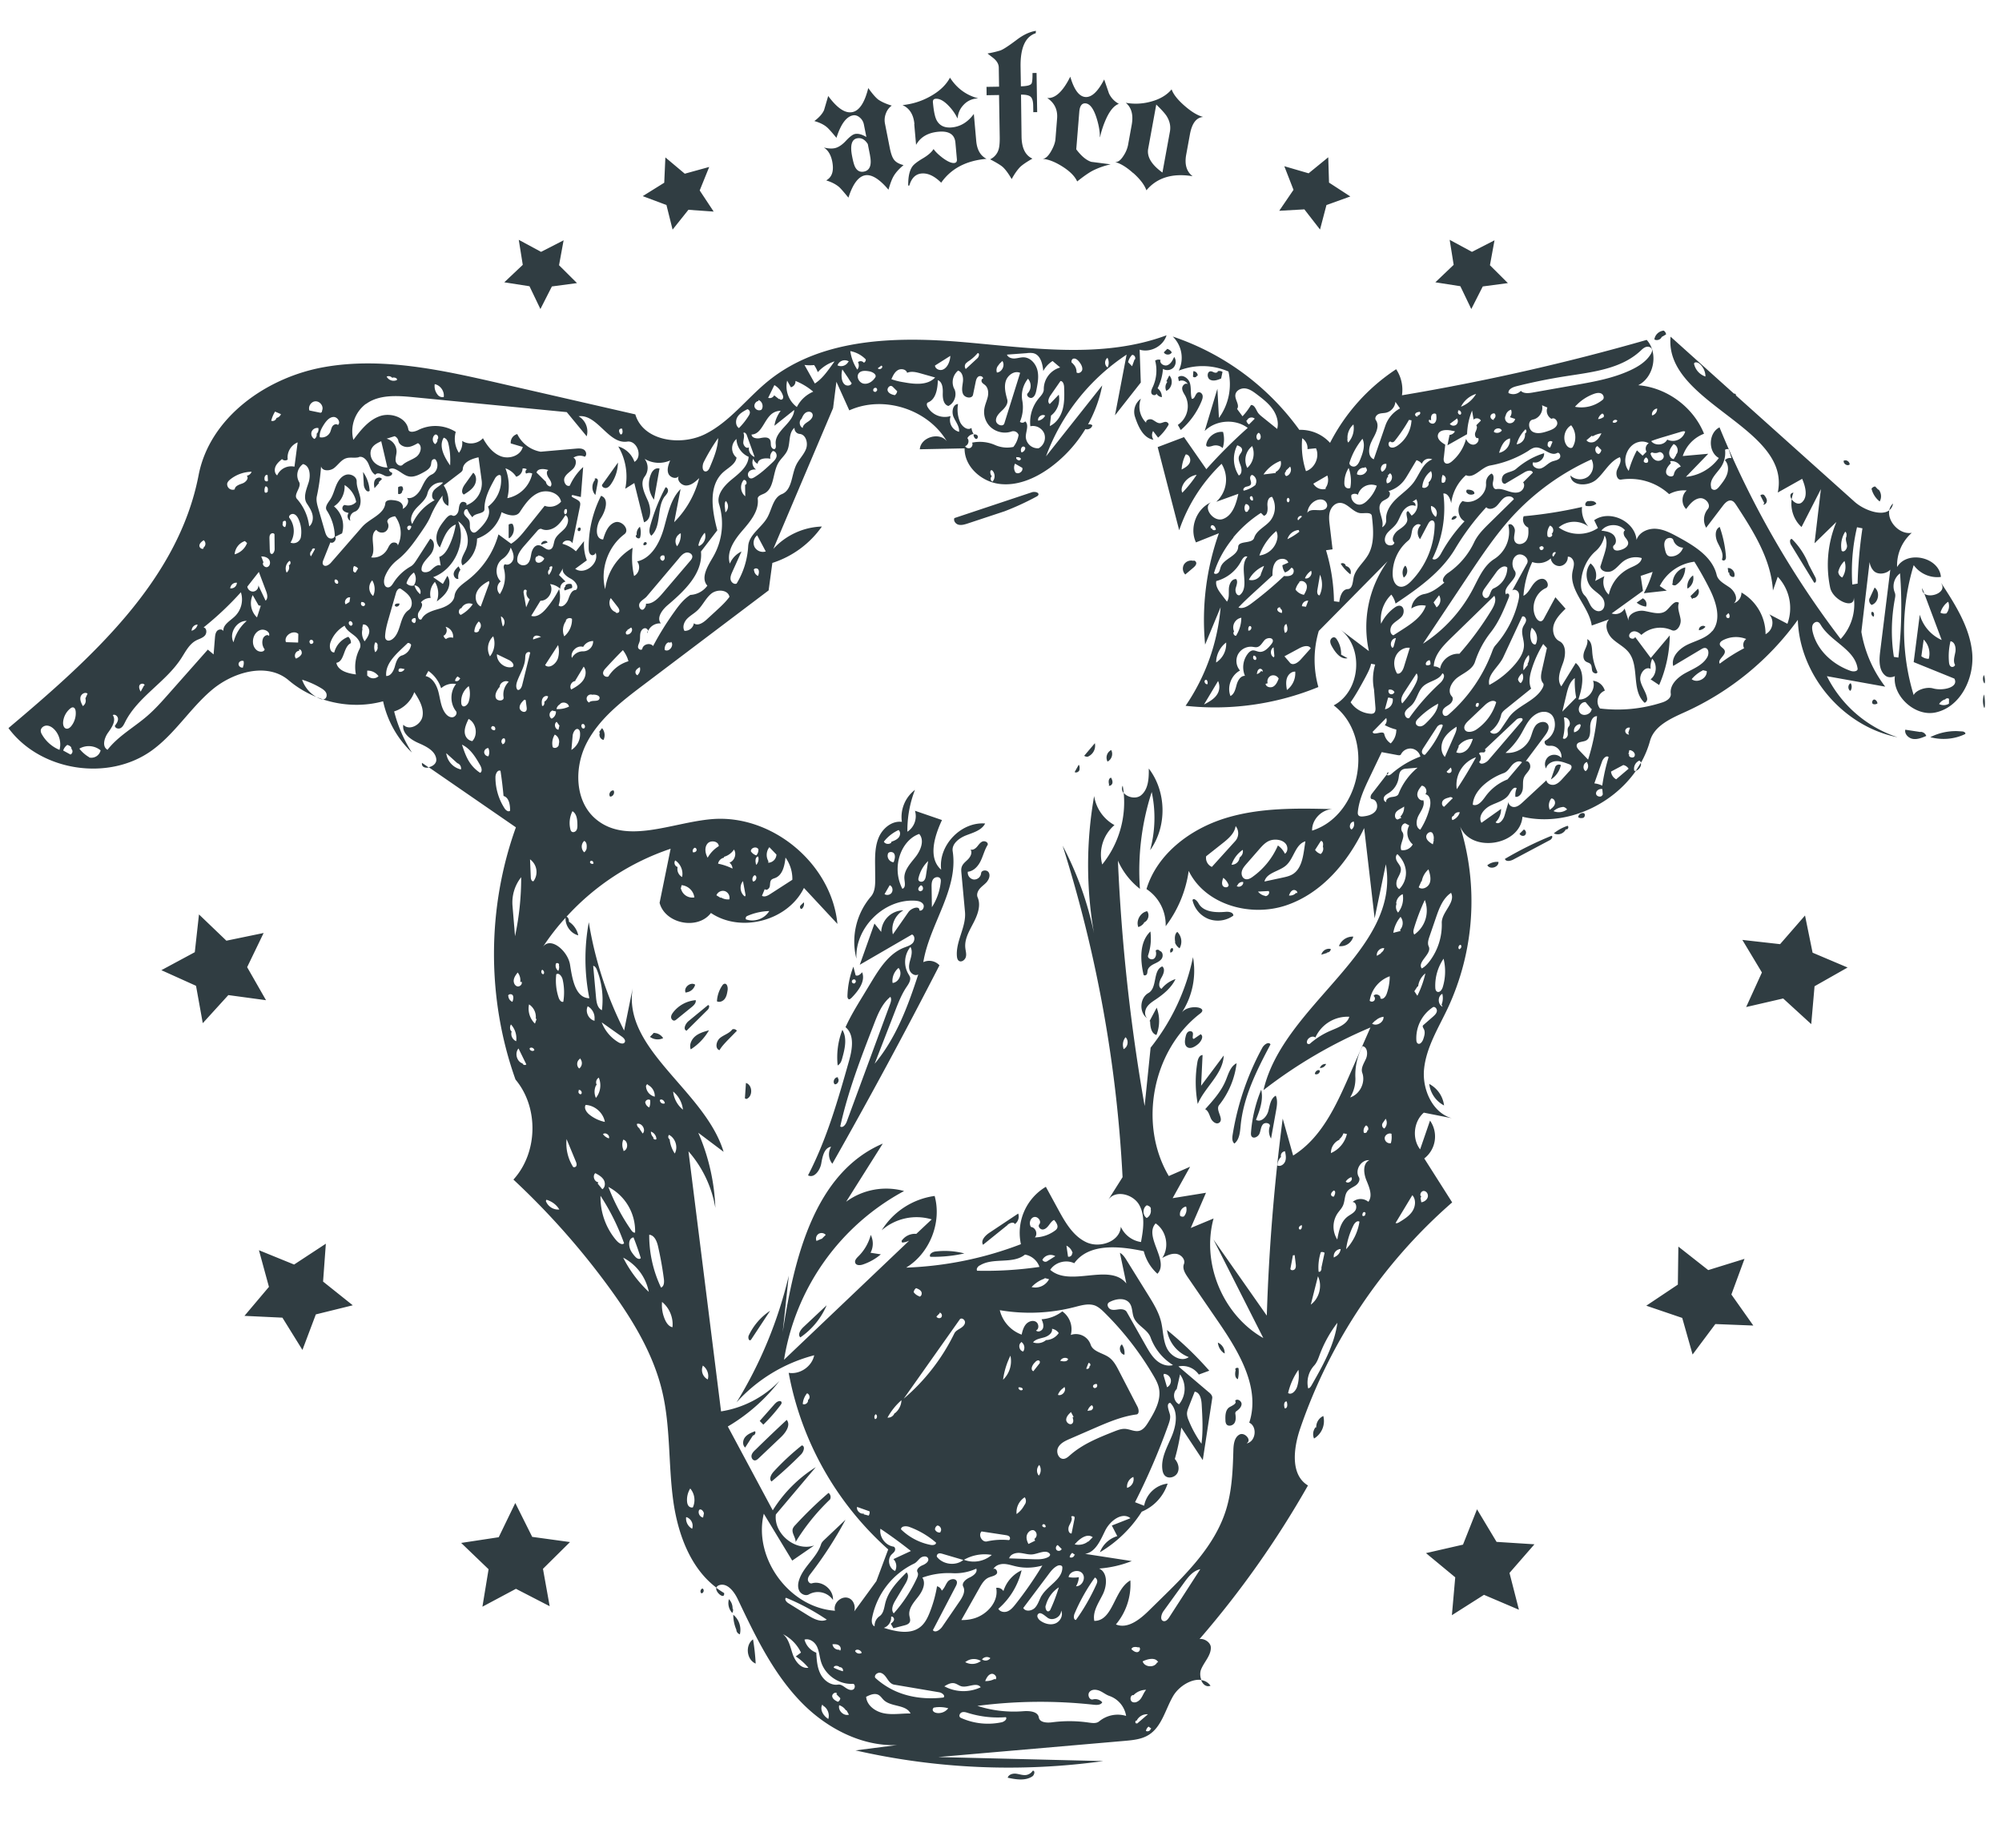 <svg xmlns="http://www.w3.org/2000/svg" width="130" height="120"><path fill="#303d42" d="M69.947 11.784c.42-.335.757-.57 1.008-.7a4.928 4.928 0 0 1 1.165-.411l-1.263-.163c-.32-.106-.644-.377-.97-.812l.196-2.428c.03-.39.167-.576.406-.557.28.022.515.33.708.924.153.478.228.9.223 1.27l.012.001a5.97 5.97 0 0 1 .412-1.231c.242-.518.513-.83.81-.934a1.467 1.467 0 0 1-.644-.678L71.7 5.16c-.41.793-.817 1.173-1.223 1.14s-.732-.472-.978-1.32c-.48.965-.978 1.426-1.496 1.384.472.32.685.762.64 1.328l-.108 1.352c-.018.215-.11.473-.28.772-.188.33-.373.496-.56.497.383.03.816.2 1.302.508s.8.63.95.962zm5.838 10.87l-.001.016-.21.21c.09.194.422.196.515.003a.497.497 0 0 0-.305-.228zm.46.527c-.1.215-.217.45-.438.535s-.533-.12-.446-.34a.397.397 0 0 0-.351.042 2.562 2.562 0 0 1-.152 1.709c-.062.134-.137.284-.086.422s.3.16.32.012a.473.473 0 0 0 .353.232.697.697 0 0 0-.277-.575 3.29 3.29 0 0 0 .349-1.261.56.56 0 0 0 .685-.088.561.561 0 0 0 .044-.689zM34.38 18.586l.712 1.484.745-1.467 1.63-.218-1.166-1.16.297-1.618-1.465.75-1.447-.782.26 1.625-1.2 1.134 1.624.254zm9.296-3.675l1.026-1.286 1.64.116-.907-1.373.617-1.525-1.586.438-1.26-1.058-.074 1.644-1.396.87 1.54.578.398 1.595zm15.69-6.854l.12 1.35c.284-.507.77-.79 1.454-.852s1.052.176 1.1.71l.096 1.076c.013.15-.044.233-.17.244-.19.017-.438-.1-.74-.32-.275-.208-.478-.403-.606-.585-.126.204-.357.405-.693.604s-.558.367-.666.505c-.2.267-.296.69-.285 1.266l.072-.006c.142-.486.408-.747.798-.782.406-.036.83.163 1.27.598.642-.917 1.624-1.434 2.946-1.55-.395-.198-.618-.583-.67-1.158L63.236 7.4c-.39.533-.867.824-1.436.875-.47.042-.8-.118-.986-.48-.107-.208-.186-.6-.235-1.148-.013-.144.045-.22.172-.232.255-.023.537.13.848.455a3.15 3.15 0 0 1 .58.828c.032-.356.163-.655.4-.896a1.29 1.29 0 0 1 .855-.407l.083-.008c-.773-.204-1.383-.652-1.83-1.343-.262.49-.703.902-1.324 1.238a4.57 4.57 0 0 1-1.759.542c.46.208.718.62.773 1.232zm-5.047.882c.282-.88.636-1.36 1.06-1.445.157-.03.307.015.45.137a.78.78 0 0 1 .265.443l.164.824c-.287-.17-.532-.237-.736-.197-.15.03-.348.18-.596.448s-.5.428-.726.474c-.196.04-.432.024-.706-.043.28.173.46.476.547.907.12.612-.01 1.02-.393 1.228.34.104.615.245.83.423.1.086.304.32.615.698.282-.88.64-1.362 1.07-1.448.424-.084.934.227 1.53.932.115-.405.228-.7.338-.885.134-.23.348-.468.642-.713-.314-.076-.532-.208-.652-.396-.095-.144-.176-.384-.243-.72l-.314-1.586a1.174 1.174 0 0 1 .059-.646c.08-.22.21-.392.384-.516-.38-.112-.677-.25-.89-.4-.175-.144-.387-.39-.636-.74-.235.952-.58 1.473-1.036 1.563-.463.092-.985-.257-1.565-1.048l-.27.918c-.107.24-.317.477-.63.71.354.1.63.237.827.41.107.092.31.32.61.682zm2.176 1.165c.122.617-.01.963-.394 1.04-.25.05-.44-.046-.57-.29-.066-.125-.132-.355-.198-.7-.14-.7-.034-1.1.32-1.17.274-.054.507.07.698.373l.146.737zm7.562-3.92l.816-.013.044 2.724c.006.376-.02.657-.082.842a1.02 1.02 0 0 1-.542.609c.436.225.7.393.824.502.163.15.355.4.577.783.187-.347.37-.6.552-.79.157-.146.422-.327.795-.54-.46-.208-.695-.685-.707-1.43L66.3 6.147c.305-.005.512.04.62.134s.166.285.17.573l.004.216.003.216.252-.004-.04-2.544-.264.004c.006.392-.018.625-.072.697-.08.105-.307.16-.682.167l-.02-1.26c-.02-1.24.31-1.97.985-2.188l.01-.156c-.395.062-.8.25-1.213.56-.542.41-.905.647-1.09.714a6.354 6.354 0 0 1-.819.193l-.012.012.377.294c.227.188.342.39.346.606l.02 1.248-.816.013.007.54zm57.923 25.61l-.015.01-.2-.21a.298.298 0 0 0-.237.148 1.5 1.5 0 0 0 .53.825.692.692 0 0 0-.068-.773zm-1.87-1.63c-.003-.172-.2-.32-.357-.25l-.017-.02c-.09.196.218.415.374.268zm-74.467 73c-.143.002-.214.226-.098.31.14.004.207-.224.087-.297l.01-.014zm83.238-58.8a1.087 1.087 0 0 0-.053-.527.524.524 0 0 0 .028.546l.025-.02zm-20.976-22.49h.017l.265-.157a.332.332 0 0 0-.154-.245.678.678 0 0 0-.607.57c.164.103.414.015.48-.168zm-31.978 2.51l-.188.373.065.044a.548.548 0 0 0-.073.582c.37-.154.48-.716.196-1zm18.9-5.798l.712 1.484.745-1.467 1.63-.218-1.165-1.16.297-1.618-1.465.75-1.447-.782.26 1.625-1.19 1.134 1.624.254zM73.592 11.24c.443.398.728.77.85 1.12.688-.826 1.7-1.13 3-.915-.393-.3-.53-.764-.417-1.394l.242-1.322c.134-.732.422-1.1.865-1.135-.343-.08-.743-.317-1.2-.713s-.74-.755-.853-1.077c-.32.38-.776.647-1.365.8a3.658 3.658 0 0 1-1.611.071c.374.312.502.792.384 1.437l-.24 1.322a1.965 1.965 0 0 1-.297.69c-.184.292-.37.424-.56.397.35.082.748.32 1.192.72zm1.49-4.45c.36.35.59.607.688.772.194.32.26.65.198.988l-.485 2.656c-.712-.512-1.02-1.028-.925-1.547l.524-2.87zm.12 21.632a3.35 3.35 0 0 0 .661-.805c.072-.097-.066-.228-.188-.22s-.23.083-.353.086c-.188.004-.332-.155-.503-.232s-.45.033-.387.208a1.457 1.457 0 0 1-.348-1.567 1.053 1.053 0 0 0-.391 1.152c.21.648.535 1.402 1.207 1.516a.546.546 0 0 1-.025-.567l.327.43zm9.504-14.816l1.01 1.3.418-1.59 1.55-.557-1.384-.9-.05-1.644-1.275 1.04-1.578-.46.597 1.534-.927 1.36 1.642-.092zm.764 79.1l-.045-.012a.72.72 0 0 0-.098.729 1.32 1.32 0 0 0 .602-1.463.79.79 0 0 0-.459.746zM72.968 51.505a5.914 5.914 0 0 0-.065-.481.428.428 0 0 0 .065.481zm-45.126-1.66a42.863 42.863 0 0 0-.44-.302c-.04.265.195.35.44.302zm19.178 53.612a5.294 5.294 0 0 1-.508-.341c-.075.303.567.806.508.34zm69.323-71.028c.02-.147.06-.294.115-.434-.248.035-.238.25-.115.434zm-37.738 77.048a.875.875 0 0 0-.607-.365c.1.278.335.474.607.365zm44.076-76.34a.665.665 0 0 0 .24-.434.792.792 0 0 0-.24.434zM63.38 28.512c.096-.001.148-.135.097-.215s-.164-.103-.255-.076a.297.297 0 0 0 .158.291zm-.16-.292h.002v-.01l-.002.01zm61.734 10.33l-.133-.354c-.014.163.04.28.133.354zM47.57 104.48a.861.861 0 0 0-.237-.625.936.936 0 0 0 .214.894.313.313 0 0 0 .044-.264l-.02-.005zm58.976-54.936l-.323.518c.217-.072.383-.33.323-.518zM97.72 55.78c.067.2.363.14.55.04l2.384-1.267c.11-.06.21-.247.09-.272a23.143 23.143 0 0 0-3.022 1.499zm-.417.196l-.037-.003a1.018 1.018 0 0 0-.687.219c.168.305.75.133.724-.216zm-30.24 59.02a.628.628 0 0 1-.437.28c-.216.027-.43-.058-.647-.085s-.484.05-.544.26c.537.115 1.144.218 1.6-.087.14-.094.194-.382.027-.368zm60.375-67.493l-.317-.02a3.645 3.645 0 0 0-1.776.392c.745.2 1.565.137 2.26-.202.07-.072-.068-.16-.167-.17zM49.07 108.04a13.588 13.588 0 0 0-.172-1.572c-.524.37-.42 1.324.172 1.572zm-1.25-2.19l-.006.007a.333.333 0 0 0 .229.282 1.265 1.265 0 0 0-.427-1.271 2.44 2.44 0 0 0 .204.982zm76.892-58.32l-.007.01-.985-.15c-.062.29.22.56.51.6s.58-.08.853-.196a.41.41 0 0 0-.372-.266zM99.03 54.233a.23.23 0 0 0-.077-.364l-.262.26-.02.005c.042.144.252.2.36.1zm3.453-1.157c.08.052.18.07.27.043v.004c.144.004.22-.224.104-.308-.17-.058-.37.084-.375.26zm-1.586 1.045a.58.58 0 0 0 .782-.266l.03.01c.113.014.18-.173.083-.233a2.78 2.78 0 0 0-.895.489zm5.77-15.266l-.008.016-.382.265c.173.14.388.233.608.26a.423.423 0 0 0-.218-.542zM43.062 67.42a.722.722 0 0 0-.639-.336l.002.03-.22.222c.24.185.587.218.857.085zm5.984 26.74c-.104.1-.214.212-.244.354s.058.32.204.33c.102.004.186-.07.26-.14l1.444-1.37c.316-.3.65-.783.376-1.12a98.681 98.681 0 0 0-2.039 1.948zm1.053 2.055a27.309 27.309 0 0 0 1.919-1.76c.17-.173.288-.544.048-.585a16.022 16.022 0 0 0-1.82 1.694c-.168.182-.33.483-.147.65zm-4.96-32.266c-.297-.205-.767.182-.62.513l.074-.017a.675.675 0 0 0 .547-.496zm-1.428 1.798c-.072.095-.14.204-.133.322s.116.237.23.208a.322.322 0 0 0 .115-.068l.984-.8c.145-.116.305-.273.27-.455a2.08 2.08 0 0 0-1.466.792zm5.193 27.476c.117-.02.187-.175.124-.274-.235.09-.48.187-.64.38s-.193.517-.001.68l.505-.784h.013zm2.73 5.83a.668.668 0 0 0-.15.215c-.104.285.19.57.18.875a13.71 13.71 0 0 1 2.235-2.766.337.337 0 0 0-.099-.422 25.519 25.519 0 0 0-2.165 2.098zm-1.292-7.915l-1.01 1.144.235.24c.405-.396.78-.824 1.12-1.275.036-.048.074-.102.065-.162-.025-.172-.295-.08-.4.053zM56.542 80.2a3.043 3.043 0 0 1-.805 1.393c-.122.118-.265.278-.197.433.074.17.317.153.492.095a3.556 3.556 0 0 0 1.166-.659l-.67-.104a1.27 1.27 0 0 0 .014-1.158zm-4.572 6.655a4.805 4.805 0 0 0 1.708-2.086l-1.504 1.413c-.19.18-.4.486-.204.673zM44.853 68.15a3.601 3.601 0 0 0 1.184-1.239c-.312.087-.634.177-.884.382s-.413.555-.3.857zM74.7 60.495c-.716.686-.662 1.838-.444 2.806.038.08.17.047.213-.03s.033-.17.054-.257c.048-.197.237-.324.42-.414s.382-.174.494-.343.067-.456-.13-.5c-.05-.094-.202-.104-.264-.02.055.184.04.413-.115.525s-.438-.03-.377-.214a3.438 3.438 0 0 0 .151-1.55zM54.9 98.7l-1.358 1.288c-.092.088-.188.18-.226.302-.274.863-1.136 1.44-1.42 2.3-.08.236-.108.506.008.726s.415.354.627.227a1.19 1.19 0 0 1 1.558.364c.043-.68-.713-1.278-1.366-1.08-.136.042-.268-.11-.263-.255s.098-.264.185-.377a25.027 25.027 0 0 0 2.256-3.494zm12.52-66.546c.086-.174-.23-.246-.413-.185l-5.033 1.677c-.076.172.075.376.256.427s.374-.004.554-.058l2.446-.81a17.767 17.767 0 0 0 2.075-.955c.046-.024.093-.052.115-.097zm-27.803 19.58c.195.01.335-.26.213-.414l-.001.015c-.19-.02-.335.25-.212.4zm-.428-3.68a.706.706 0 0 0-.095-.766l-.193.257.055.038a.34.34 0 0 0 .233.471zm21.22 33.566a9.08 9.08 0 0 0 2.211-.218 5.057 5.057 0 0 0-1.878-.124c-.2.024-.44.182-.333.342zm5.022-2.083c.142-.114.395-.206.467-.04a.598.598 0 0 0 .219-.684L64.23 80.07c-.264.182-.56.495-.396.77l1.605-1.293zm-16.69 7.492c.022-.013.036-.035.05-.057l1.217-1.845a3.923 3.923 0 0 0-1.387 1.603c-.062.13-.004.375.12.3zm-1.675-22.167c.115-.157.15-.36.18-.553.03-.185-.034-.464-.216-.417-.062.017-.105.07-.14.125-.2.298-.318.652-.335 1.012.174.09.397-.01.512-.167zm-.344 3.34c.133-.232.323-.427.5-.618l.627-.64a.246.246 0 0 0-.299-.09c-.192.262-.54.35-.79.552s-.35.682-.047.797zm1.716 2.13l-.068 1 .1.04c.428-.158.405-.908-.03-1.04zm-2.467-5.055l-1.262 1.038c-.202.165-.375.543-.126.623l1.38-1.368c.09-.1.136-.302.008-.293zm6.1-6.26a.411.411 0 0 0 .125-.417l-.223.215.008.001c-.08.08.001.267.1.2zm27.518.2c-.65.06-1.447.02-1.762-.55-.09-.164-.308-.38-.393-.214a1.72 1.72 0 0 0 1.05 1.231 1.722 1.722 0 0 0 1.602-.22c.01-.212-.286-.267-.497-.246zM35.15 35.39l-.003-.018.003.018zM77.68 36.59c.008-.105-.105-.22-.198-.168a.548.548 0 0 0-.604.244.548.548 0 0 0 .087.645l.544-.46c.078-.072.16-.154.17-.26zm-2.21 26.172c-.627.257-.3 1.396-.9 1.73-.567.32-.61 1.267-.078 1.64-.188-.184-.162-.505-.02-.724s.373-.364.59-.51c.51-.345 1.003-.758 1.27-1.313a1.953 1.953 0 0 0-.911.634c-.24-.125-.144-.488-.007-.72s.27-.57.057-.735zm12.035-20.015l-.42-.233a1.683 1.683 0 0 0-.285-.998.319.319 0 0 0-.109-.11c-.132-.067-.292.068-.308.213s.06.284.133.41c.22.38.562.815.99.717zM86.41 61.63a.513.513 0 0 0-.609.371l.375-.116.006-.035c.12.013.237-.1.228-.22zm.535-.188a.847.847 0 0 0 .932-.616.96.96 0 0 0-.932.616zm27.786-28.937c-.008-.136-.097-.253-.18-.36a.194.194 0 0 0-.242.028l.257.505-.075.092c.134.023.246-.127.24-.264zm14.107 13.46l.04-.017a2.757 2.757 0 0 0-.046-.85 1.34 1.34 0 0 0 .007.867zm-50.1-17.008a.664.664 0 0 1 .658.144 1.9 1.9 0 0 0 .023-1.049c-.51-.062-1.028.337-1.097.844.001.166.26.113.416.06zm39.146 8.544l-.427-.815a4.732 4.732 0 0 0-1.107-1.688c-.158.007-.13.252-.047.387l1.498 2.453c.14.037.152-.206.083-.337zm-38.59-12.92l.09-.428a.345.345 0 0 0-.281-.05l-.02-.023c.014.1-.11.143-.2.12s-.168-.083-.26-.085c-.25-.006-.268.425-.047.543s.49.02.72-.077zm6.816 44.52a.363.363 0 0 0-.392.238l-.025.02a.418.418 0 0 0 .417-.259zm-9.624-41.5l.187.326a4.952 4.952 0 0 0 1.35-1.875c.05-.123.095-.257.063-.385s-.177-.235-.297-.18c-.184.083-.192.445-.4.41-.098-.327-.025-.687-.12-1.013s-.51-.61-.77-.386l.05.254a.448.448 0 0 1 .581.197c-.152-.112-.368.082-.366.27s.127.348.216.514a1.47 1.47 0 0 1-.506 1.868zm-2.572 32.605a.696.696 0 0 0 .377-.273l-.008-.025c.275-.104.387-.498.207-.73-.44.08-.735.608-.576 1.027zm.77 6.125c.005.35.073.792.41.884a2.467 2.467 0 0 0 .016-1.774l-.463.872.036.018zm1.46-4.753c-.12-.035-.19.14-.15.257l-.014.024c.137.023.252-.172.165-.28zm5.753 9.192a9.077 9.077 0 0 0-.663 2.776c-.006.088-.01.183.04.255.124.178.42.028.508-.173s.083-.443.226-.607.516-.074.444.133a.939.939 0 0 0 .084.787l.326-1.81c.06-.324.113-.67-.02-.974-.335.178-.383.624-.484 1s-.474.763-.8.57c.245-.623.49-1.294.34-1.945zm-5.303-9.184a.882.882 0 0 0-.147-1.067c-.187.154-.17.44-.134.68l-.017.006a.751.751 0 0 0 .298.381zm3 8.58c-.294.712-.82 1.3-1.336 1.87.21.107.27.375.366.59s.355.424.548.285c.33-.237-.266-.82-.01-1.14a5.403 5.403 0 0 0 1.137-2.719c-.404.197-.533.698-.704 1.113zm-.13-1.62l-1.47 1.967.095-1.995c-.204.006-.3.252-.335.454a7.82 7.82 0 0 0 .021 2.725c.472-1.11 1.643-1.945 1.688-3.15zm2.506-.504a17.632 17.632 0 0 0-1.928 5.65c-.032.203-.046.445.114.574.33-.26.364-.742.405-1.164.18-1.877 1.054-3.608 1.938-5.275-.113-.204-.415.008-.53.215zm-26.713-3.2c.46-.465.96-1.1.726-1.7-.11.13-.265.27-.422.2l-.147-.562a5.727 5.727 0 0 0-.385 1.904c-.002.092.026.215.118.213.043-.001.08-.034.1-.065zm.2-1.233c.112-.02.164.186.055.218l.016.02a.14.14 0 0 1-.208-.067c-.026-.085.05-.18.137-.172zm21.998 3.467c-.037-.12-.218-.137-.315-.056s-.13.212-.158.334c-.05.226-.083.51.104.646.212.154.5-.018.703-.185s.402-.517.174-.648l-.437.3c-.15.007-.03-.246-.07-.39zm7.926 2.67c.14.082.346-.056.32-.215h.004c-.12-.107-.316.054-.325.215zm-7.658-45.347l.052.001a.294.294 0 0 0-.284-.294l-.026.35c.068.083.228.048.258-.056zM33.03 34.07v.845l.03.046c.296-.192.4-.63.22-.936a.292.292 0 0 0-.25.045zm39.984 53.912a.944.944 0 0 0-.149-.646l-.006-.033c-.247.17-.14.635.155.68zm7.368 1.588c.054-.232.07-.475.042-.712-.083-.073-.265.013-.197.1l.012.013c-.053.22-.067.52.143.598zm-50.92-52.338c-.03.184.123.406.305.363a.756.756 0 0 1 .108-.56l.026-.024-.125-.23c-.136.127-.282.267-.314.452zm1.34-5.703c.156-.26.16-.638-.074-.83l-.553.773c-.143.2-.265.52-.055.647.258-.16.526-.33.682-.59zm-4.9 7.67c-.122-.028-.318.04-.25.145.085.142.357-.026.268-.167l-.017.022zm54.304 51.786c.128.167-.186.298-.365.4-.27.166-.282.543-.266.86a.47.47 0 0 0 .056.24c.118.182.428.106.535-.08s.077-.42.045-.635l.03-.088c.175-.124.365-.276.38-.488s-.3-.4-.416-.22zM91.23 36.75a.704.704 0 0 0-.077.759.53.53 0 0 0 .112-.764l-.035.005zm4.087-4.698l-.006.014a.419.419 0 0 0 .423.004c.043-.21-.265-.286-.476-.266-.08.067-.044.225.06.248zM79.083 87.193a.954.954 0 0 0 .348.652l.094.057a.75.75 0 0 0-.442-.709zm15.172-53.45c.14.03.296-.058.342-.193l-.02-.006c-.118-.105-.316.04-.32.2zm-70.252-1.87a2.372 2.372 0 0 0-.427-1.221l.048.83c.012.23.21.547.38.392zm19.174.358c.072-.097.16-.188.192-.305s-.03-.27-.15-.28c-.426.797-.76 1.645-1 2.52-.057.215-.093.48.078.624.673-.62.324-1.822.87-2.558zM87.39 36.76l-.012-.048c-.036-.125-.217-.182-.317-.1.168.262.38.496.627.688a.4.4 0 0 0-.298-.54zm-44.564-6.334a.411.411 0 0 0-.327.058.673.673 0 0 0-.219.288 1.687 1.687 0 0 0 .186 1.678l.36-2.024zm-.757 10.547a.714.714 0 0 0-.047.144c.05-.036.06-.09.047-.144zm-4.445-6.713c-.115-.005-.16.192-.052.234l.002-.01c.13.07.197-.234.05-.224zm-.952 4.084l.473-.16a.283.283 0 0 0-.047-.253c-.158-.03-.388-.008-.39.152l.02.006a.17.17 0 0 0-.058.255zm-1.525-2.973l.407-.134c-.052-.22-.45-.077-.407.134zm3.513-3.223l.15-.792c.016-.08.028-.166-.014-.233s-.165-.08-.192-.006l.052.025a.758.758 0 0 0 .005 1.006zm-12.545-.284l.05-.01a.334.334 0 0 0-.048-.261.319.319 0 0 0-.266.049v.428c.124.066.297-.068.265-.205zm-1.492-.505l-.038-.034.216-.213c-.09-.158-.357-.102-.45.056s-.065.354-.034.536l.306-.345zm17.36 3.89c-.044-.1-.237-.006-.183.09l-.038.002c.024.147.3.028.22-.09zm-2.607-3.56c.13-.032.227-.143.302-.254a2.55 2.55 0 0 0 .449-1.393l-1.037 1.452c-.01.134.155.226.286.195zm2.188 3.22a1.294 1.294 0 0 0-.009-.701.582.582 0 0 0-.207.542h-.042c-.094.135.18.304.258.16zM93.77 71.793a1.834 1.834 0 0 0-.963-1.398 1.82 1.82 0 0 0 .963 1.398zM54.208 70.42c.19.01.324-.265.194-.407l.014-.048c-.22-.034-.378.308-.208.455zm67.703-24.736a.29.29 0 0 0-.163-.246c-.156-.065-.26.25-.097.29v.003c.1.02.188.002.262-.048zm-1.794-.842l.043.025a.477.477 0 0 0 .016-.498c-.175.077-.2.356-.06.473zm-7.926-7.948l.04.29.064.006c-.04.165.158.332.315.268.105-.262-.14-.6-.42-.565zM54.69 68.724c.17-.608.333-1.3.01-1.842a4.9 4.9 0 0 0-.305 2.312.511.511 0 0 0 .161-.146c.07-.095.103-.21.135-.324zm71.37-30.828c.368.582-.717.973-1.106.654l1.13 3.015a2.575 2.575 0 0 1-1.423-1.643L124.265 43l2.64 1.07c.317.573-.75.815-1.38.637-.458-.128-1.125.125-1.26.435-.834-2.73-.836-5.7.002-8.44a1.89 1.89 0 0 0 1.767.766c-.11-1.284-2.192-1.752-2.846-.642a2.814 2.814 0 0 1 .954-2.222c-.81.136-1.597-.757-1.46-1.466-.506.396-1.642-.002-2.258-.554l-7.7-6.903a.129.129 0 0 0-.044-.108.392.392 0 0 0-.084-.008l-4.117-3.7c-.42 4.316 7.865 5.88 6.96 10.122l1.584-.89c.213.502.394 1.164-.016 1.526-.22.195-.52.015-.664-.204-.095.658.143 1.364.64 1.807l1.257-2.46-.414 3.516 1.42-1.384a7.257 7.257 0 0 0-.404 4.267c.176.825 1.61 1.46 1.535.62a3.32 3.32 0 0 1-.854 2.713 60.336 60.336 0 0 1-7.866-13.744c-.73.363-.757 1.597-.044 1.99a3.016 3.016 0 0 1-2.137 1.225l1.45-1.5-1.656.147a2.332 2.332 0 0 1 1.382-1.448c-.694-1.73-2.418-3-4.275-3.15 1.034-.516 1.327-2.1.55-2.944a143.474 143.474 0 0 1-15.89 3.597 2.418 2.418 0 0 0-.378-1.693 12.626 12.626 0 0 0-4.292 4.782 2.586 2.586 0 0 0-1.996-.844 16.671 16.671 0 0 0-8.219-6.06 1.93 1.93 0 0 1 .393 2.214 4.2 4.2 0 0 1 3.224.058 3.72 3.72 0 0 1-.617 3.014l-.1-1.895-.827 2.746c.72-.723 1.98-.814 2.795-.204a32.693 32.693 0 0 0-2.686 2.683l-1.45-2.084-1.71.648 1.396 5.4a10.768 10.768 0 0 1 2.753-4.315 1.95 1.95 0 0 1-.346 2.467l1.436-.518c-.144.653-.373 1.41-1.002 1.636s-1.353-.784-.758-1.087c-.958.403-1.44 1.67-.992 2.607l1.487-.595a16.866 16.866 0 0 0-.894 7.232l1.007-2.43a13.312 13.312 0 0 1-2.275 6.405c2.916.32 5.9-.103 8.622-1.22a6.556 6.556 0 0 1 .027-3.642l4.47-4.527a7.29 7.29 0 0 0-1.215 5.835l-1.847-1.394c1.546 1.2 1.293 4.014-.44 4.92 2.698 2.045 1.827 7.108-1.4 8.134-.027-.713.616-1.372 1.322-1.397-2.343-.06-4.73-.1-6.965.592-2.282.707-4.424 2.323-5.113 4.6a2.78 2.78 0 0 1 1.246 2.412 7.703 7.703 0 0 0 1.495-3.593c1.068 2.198 4 3.022 6.324 2.24s4.02-2.814 5.07-5.02l.68 5.86.727-3.51c.997 5.633-6.66 9.092-7.943 14.667a30.88 30.88 0 0 1 6.943-4.066l-1.393 3.17c-.857 1.952-1.814 4.022-3.626 5.146l-.677-2.398a130.077 130.077 0 0 0-1.033 12.794 8730.996 8730.996 0 0 0-3.467-4.946l3.24 6.402c-2.627-1.486-4.026-4.852-3.23-7.764l-1.482.617.99-2.287-2.166.35 1.135-2.042-1.384.605c-1.996-3.375-1.068-8.175 2.045-10.56.55-.423-.78-.617-1.2-.058a4.976 4.976 0 0 0 .726-3.597 13.952 13.952 0 0 1-2.752 5.878l-.388 3.79a122.805 122.805 0 0 1-1.735-15.935 4.77 4.77 0 0 0 1.43 1.832 16.598 16.598 0 0 1 .765-6.29 8.014 8.014 0 0 1-.104 3.78c1.105-1.54 1.07-3.802-.087-5.305.01.625-.02 1.34-.5 1.736-.33.27-.892.137-1.128-.155a6.428 6.428 0 0 1-1.396 4.651 2.525 2.525 0 0 1 .796-2.558 2.606 2.606 0 0 1-1.319-1.889 25.814 25.814 0 0 0-.01 8.919 21.397 21.397 0 0 0-2.036-5.692 85.928 85.928 0 0 1 3.891 21.527l-.936 1.483c.45-.687 1.622-.392 2.02.324s.262 1.6.113 2.405a1.715 1.715 0 0 1-1.311-.991c-.058.955-1.35 1.407-2.22 1.013s-1.387-1.292-1.844-2.133l-.804-1.476a3.48 3.48 0 0 0-1.619 3.727 23.088 23.088 0 0 1-7.452 1.522c1.53-.932 2.324-2.928 1.85-4.654a4.821 4.821 0 0 0-3.437 2.229 3.435 3.435 0 0 1 3.246-.707l-1 .94a1.05 1.05 0 0 0-.96.461l.04.105a1.22 1.22 0 0 0 .461-.128l-8.13 7.738a15.19 15.19 0 0 1 7.795-10.958 4.39 4.39 0 0 0-3.763.696l2.38-3.777c-4.448 1.908-5.76 7.467-6.5 12.25l.396-3.673a28.007 28.007 0 0 1-3.39 8.228 10.284 10.284 0 0 1 5.041-3.058c-.146.728-.926 1.264-1.657 1.14a20.297 20.297 0 0 0 6.463 11.469l-.77 2.062-1.437 1.966c.1-.326-.035-.748-.368-.87-.467-.174-1.023.347-.88.824-2.96-.197-5.322-3.418-4.623-6.3l1.845 3.044 1.428-.984c-1.205.416-2.645-.75-2.49-2.015l2.59-3.068a8.776 8.776 0 0 0-2.792 2.804l-2.918-5.446a11.774 11.774 0 0 0 3.358-2.964 6.715 6.715 0 0 1-3.797 1.983l-2.116-16.89a7.46 7.46 0 0 1 1.746 3.677 13.471 13.471 0 0 0-1.109-4.882l1.644 1.237c-1.213-3.986-6.587-6.645-5.9-10.64l-.56 2.764a24.056 24.056 0 0 1-2.293-7.033 13.07 13.07 0 0 0 .035 4.936c-.918-.02-1.11-1.27-1.253-2.178s-1.305-1.893-1.79-1.114c.445-.682.944-1.33 1.5-1.936-.032.507.33 1.017.824 1.143a1.41 1.41 0 0 0-.576-.867l-.03-.02c.006-.13-.052-.3-.157-.323a16.057 16.057 0 0 1 6.76-4.414l-.716 3.513c.355 1.364 2.485 1.785 3.333.658 1.96 1.32 5.006.498 6.04-1.626l2.174 2.336c-.377-3.913-4.253-7.14-8.17-6.803-2.588.223-5.54 1.668-7.524-.01-1.364-1.153-1.41-3.34-.592-4.93s2.29-2.72 3.717-3.797l8.102-6.12.242-1.783a6.263 6.263 0 0 0 3.216-2.364 4.476 4.476 0 0 0-3.153 1.452l3.88-9.142.216-1.71.837 1.856c2.212-1.003 5.1-.083 6.337 2.012-.474-.634-1.7-.275-1.758.515l2.908-.06c-.02 1.167 1.066 2.143 2.222 2.304s2.315-.33 3.266-1.007a8.63 8.63 0 0 0 2.354-2.549c.18.065.422-.05.452-.25a.33.33 0 0 0-.277-.054c.436-.8.752-1.646.92-2.533l-3.65 4.608a13.518 13.518 0 0 1 5.233-6.606l-.754 3.942 1.675-2.13-.074-2.134c.702.214 1.535-.23 1.746-.934-4.148 1.544-8.738.83-13.146.448s-9.252-.275-12.697 2.502c-1.398 1.128-2.5 2.656-4.107 3.462s-4.038.447-4.545-1.276l-8.87-2.033c-3.72-.853-7.564-1.7-11.32-1.04s-7.445 3.268-8.167 7.017c-1.322 6.867-7 11.92-12.348 16.43 2.07 2.805 6.495 3.493 9.32 1.445 1.485-1.076 2.47-2.714 3.865-3.903s3.612-1.835 5.01-.647c1.66 1.412 4.032 1.94 6.133 1.364a6.51 6.51 0 0 0 1.871 3.329 9.106 9.106 0 0 1-1.154-2.672c.6-.182 1.1-.662 1.308-1.253.308.475.63 1.01.535 1.568s-.87.973-1.246.55c-.106.54.462.96.967 1.182s1.107.505 1.172 1.053c.034.28-.235.475-.493.524L33.5 53.73c-1.888 5.24-1.897 11.135-.026 16.38 1.52 1.812 1.458 4.75-.135 6.497a49.466 49.466 0 0 1 6.236 7.037c1.487 2.044 2.838 4.25 3.423 6.708.548 2.3.395 4.726.715 7.08.292 2.147 1.1 4.396 2.81 5.68.016-.065.062-.12.155-.156.533-.2.996.4 1.24.925 1.14 2.4 2.314 4.852 4.182 6.74 1.62 1.64 3.885 2.804 6.15 2.71l-2.698.346a44.8 44.8 0 0 0 16.091.695l-10.72-.263 12.108-1.05c.533-.047 1.09-.1 1.545-.38.86-.525 1.09-1.646 1.595-2.52.37-.64 1.192-1.15 1.838-1.056-.083-.214-.1-.477-.016-.684.194-.48.628-.885.634-1.403.005-.365-.452-.625-.736-.568a62.16 62.16 0 0 0 7.042-9.976c-1.15-.69-.942-2.405-.512-3.677a34.165 34.165 0 0 1 9.876-14.707l-1.812-2.854a1.8 1.8 0 0 0 .374-2.458l-.643 1.868c-.536-.697-.424-1.807.24-2.384l1.816.36c-1.24-.34-1.933-1.866-1.8-3.187.142-1.418.933-2.67 1.54-3.96a16.43 16.43 0 0 0 .801-11.804c.698 1.75 3.9 1.253 4.048-.626 2.754.648 5.782-.7 7.374-2.995a.375.375 0 0 1-.11.02.576.576 0 0 1 .326-.673l.013.01a.24.24 0 0 1 .095.126 6.28 6.28 0 0 0 .584-1.409c.272-.993 1.366-1.468 2.303-1.892a18.365 18.365 0 0 0 7.296-5.975c.113 3.598 2.943 6.93 6.474 7.624a7.903 7.903 0 0 1-4.587-3.965l3.787.68a8.07 8.07 0 0 1-1.548-3.558l.534-4.536c.03.2.104.387.24.545.277.326.862.225 1.105-.05l-.658 5.317c-.068.552-.098 1.206.33 1.56.176.146.422.133.625.04-.163 1.247 1.277 2.65 2.642 2.357 1.623-.35 2.53-2.228 2.377-3.88-.156-1.645-1.087-3.107-1.993-4.5zm-.817 4.89a.749.749 0 0 1-.479-.169l.15-1.08c.323.317.455.816.328 1.25zM110 23.618c.036-.13.233-.094.34-.01.253.2.405.522.403.845a1.12 1.12 0 0 1-.742-.835zm9.628 13.886a.43.43 0 0 1-.26-.373h.002a1.44 1.44 0 0 1 .404-.698 1.23 1.23 0 0 1-.146 1.071zm-.04-1.733a1.687 1.687 0 0 1 .234-1.244.254.254 0 0 1 .069.279l.022.012c-.113.178-.002.406.023.616s-.192.477-.348.337zM76.97 29.565l.026-.054c.234-.001.356.32.26.534s-.32.338-.528.447c.02-.32.103-.637.24-.927zm-.192 2.44c-.085-.15-.048-.34.027-.498.17-.353.523-.613.9-.67a8.04 8.04 0 0 1-.937 1.167zm1.92 2.327l-.006-.015c-.123.033-.09-.223.035-.21s.19.155.23.276c-.065.087-.228.056-.258-.05zm-.375 21.276l1.062-.84c.378-.298.783-.643.85-1.12a.75.75 0 0 1-.011.959L78.692 56.3a.636.636 0 0 1-.368-.702zm1.45 1.894c-.02.167-.303.157-.38.008s-.02-.332.04-.5a1.02 1.02 0 0 1 .357.486l-.016-.004zm.926-2.31a.473.473 0 0 1-.19.482l-.02.035a.508.508 0 0 1-.517.45 1.88 1.88 0 0 1 .727-.967zm-.4 2.343l.046-.02a.353.353 0 0 1 .378-.237c.053.213-.26.404-.424.257zm1.04-.59c-.14.1-.307.195-.472.146-.2-.057-.275-.294-.232-.49s.18-.353.308-.502l.823-.942c.2-.23.416-.47.705-.572a1.09 1.09 0 0 1 .396-.054c.237.01.486.09.63.28s.135.5-.06.635a1.422 1.422 0 0 0-.456-.538 4.876 4.876 0 0 1-1.643 2.036zm.83 1.253v-.013a.788.788 0 0 1-.48-.282l.69-.037c.104.125-.046.326-.2.332zm2.003-.22a.547.547 0 0 1-.474.179c.053-.135.117-.284.25-.342s.33.058.283.194l-.06-.03zm.513-2.8c-.09.604-.228 1.284-.75 1.6-.198.12-.432.17-.66.22l-1.167.25c.142-.58.945-.647 1.397-1.04.518-.45.602-1.374 1.26-1.57l-.08.536zm1.22-.19a.437.437 0 0 1-.146.474.717.717 0 0 1-.364-.266l.37-.578c.152-.02.176.215.133.364l.006.006zm-12.95 13.146l-.007-.067a.775.775 0 0 1 .138-.705c.23.21.155.65-.13.772zM53.15 80.134a.374.374 0 0 1 .47.062l-.27.27-.01-.014-.32.14a.373.373 0 0 1 .128-.457zM52.493 90.9l-.026.022c.033.174-.18.34-.34.26a1.21 1.21 0 0 1 .278-.695c.166.046.222.303.088.412zm3.915 7.528l-.324-.083.008-.05c-.237.058-.49-.2-.438-.43l.81.287a.401.401 0 0 1-.055.277zm-9.05-40.02a.89.89 0 0 1-.543-.122l-.02.024-.275-.167a.458.458 0 0 1 .547-.271.455.455 0 0 1 .292.536zm2.6-3.388l.46.478a.55.55 0 0 1-.533.531l.01-.1a.816.816 0 0 1 .064-.91zm-.29 2.724c.098.114.285-.025.316-.172s.007-.317.1-.427c.068-.072.17-.093.262-.13.48-.195.604-.806.66-1.322.3.415.46.93.445 1.443l-1.447.934c-.16.103-.367.207-.526.105l.18-.43zm-.56-1.565c-.066-.2-.09-.49.1-.555l.032.026a.572.572 0 0 1-.142.529zm-.21 1.066c-.086-.133-.028-.33.1-.404.214.03.105.42-.1.404zm.327-2.116l.018-.002a.525.525 0 0 1-.131.422.625.625 0 0 1-.354-.263c-.01-.222.343-.34.467-.157zm-.722 4.367a3.796 3.796 0 0 1 1.45-.329 1.295 1.295 0 0 1-1.513.541.16.16 0 0 1 .063-.212zm-.256-2.264l.168.91-.043.08c-.313-.21-.377-.71-.125-1zM47.02 55.7l-.01-.055c.265-.072.5-.244.65-.473.193.288.036.743-.294.85a.517.517 0 0 1 .2.387 3.827 3.827 0 0 0-.937-.319.483.483 0 0 1 .389-.389zm-1.08-.912c.208-.25.725-.16.734.165-.3.183-.55.444-.722.75-.16-.283-.22-.667-.012-.915zm-.83.27c.087-.006.15.105.115.187s-.135.118-.224.106c-.058-.103 0-.247.11-.293zm-.02 3.222a.759.759 0 0 1-.867-.555l-.022-.003.06-.236a.925.925 0 0 1 .829.794zm-1.242-2.4c.348.224.533.673.444 1.077a.599.599 0 0 1-.292-.646l-.04-.023c-.152-.06-.213-.28-.112-.408zm-5.52.066c.043-.1.237-.007.183.09l.038.003c-.023.146-.31.027-.22-.092zm-.394-1.332c.165.067.178.293.158.47l.003.001a.422.422 0 0 1-.16.267.506.506 0 0 1-.001-.738zm35.574-31.563c.172-.032.3.26.133.336l.008.022-.137.376-.26-.263c.042-.176.132-.34.257-.47zm-1.595.186c.104.2.106.43.012.625l-.045-.025a.4.4 0 0 1 .033-.6zm-2.194.05c.15-.02.275.107.37.226.105.137.2.298.19.47s-.24.315-.374.205a.716.716 0 0 0-.238-.567l-.004-.028c-.15-.02-.093-.29.058-.306zm-14.857 1.69c-.14-.104-.192-.288-.208-.46a1.518 1.518 0 0 1 .043-.528l.4.587-.005.004.212.315c-.064.16-.303.187-.442.083zm9.586 6.3c-.133-.045-.163-.26-.045-.34l-.022-.03c-.1-.128-.116-.422.04-.362.204.18.218.536.026.73zm1.514-.584l-.01.007a.58.58 0 0 1-.041-.588l.47.27c.08.217-.232.45-.42.312zm.042-1.017l.017.022c.122-.028.318.04.253.144-.087.143-.36-.025-.27-.166zm.327-.297c-.098-.148-.008-.422.164-.375l-.007.01c.188.038.033.344-.157.366zm2.767-4.23c.017.476.03.96-.09 1.42s-.404.9-.838 1.1l.077-.68a1.36 1.36 0 0 0 .505-1.357l-.583.607c-.178-.116-.072-.392.05-.567l.643-.926c.172 0 .23.23.238.404zm-2.392-2.22c.144-.01.293-.02.432.02.44.134.562.7.607 1.148a1.7 1.7 0 0 1 .605-.651l.493.42a1.46 1.46 0 0 0-1.065 1.411c.006.233-.18.418-.33.598a2.43 2.43 0 0 0-.542 1.808.794.794 0 0 1 .903.475.794.794 0 0 1-.364.954.78.78 0 0 1-.836-.747c.004-.35.226-.774-.04-1a.237.237 0 0 1-.34.027c.184-.425.238-.905.157-1.36-.1-.5.047-1.04.366-1.437a.71.71 0 0 1-.016.945c-.137.138.117.37.292.287s.233-.3.27-.49c.084-.426.17-.87.067-1.29s-.44-.82-.876-.84c-.2-.01-.396.06-.598.073s-.433-.06-.505-.25l1.32-.097zm1.16 4.064a.624.624 0 0 1-.421.322l-.03.005c-.064-.232.253-.462.452-.327zm-3.008-3.324l.23-.225c.194.273-.02.725-.353.75a.465.465 0 0 1 .136-.509l-.014-.016zm.222 2.98c.196-.187.396-.438.325-.7-.107-.392-.215-.81-.095-1.197s.56-.705.932-.537l-.135.437-.89 2.843c-.08.26-.53.094-.543-.176s.21-.485.405-.67zm-2.27-3.12l-.007-.013a2.8 2.8 0 0 0 .679-.581c.145-.02.097.225-.01.326l-.76.704a.29.29 0 0 1 .097-.436zm-.85 1.72a.98.98 0 0 1 .253-1.18c.27.083.346.43.317.7s-.11.578.012.83.584.312.642.036l.168-.815c.028-.135.064-.283.178-.362s.32-.007.303.13c-.097.01-.125.15-.074.234s.143.13.216.196c.2.18.223.5.166.752s-.178.5-.222.776c-.073.458.1.947.467 1.243s.872.387 1.307.23a.36.36 0 0 1 .449.229 1.693 1.693 0 0 1-.338.777 1.943 1.943 0 0 1-1.187-.122 2.465 2.465 0 0 0-1.492-.156.262.262 0 0 1-.114.34.26.26 0 0 1-.339-.114c.2-.053.295-.362.143-.515a.518.518 0 0 1 .407-.273.892.892 0 0 1-.139-.396c-.264.208-.634-.108-.758-.42a2.08 2.08 0 0 1-.114-1.131c-.348.02-.43.52-.292.84s.396.62.358.966a.79.79 0 0 1-.548-1.024 1.29 1.29 0 0 1-1.503-.602c-.05-.094-.07-.24.03-.28.523-.205.625-.887.645-1.45.302.123.33.53.318.856s.05.74.366.82c.397-.19.58-.735.375-1.128zm-.25-2.138a1.362 1.362 0 0 1-.106.47c-.08.19-.22.377-.42.435s-.456-.068-.472-.275l.998-.63zm-3.412.93c.21-.125.544-.063.606.172.276-.124.596-.042.888.04l.93.263c-.494.528-1.34.44-2.052.307a4.188 4.188 0 0 1-.788-.197c.1-.223.208-.46.417-.585zm-.358 1.06l.003-.008.316.316a.375.375 0 0 1-.155.255c-.185-.037-.392-.108-.46-.284s.16-.408.297-.28zm-.703-1.36l.036.028c.088.142-.203.295-.27.142l.235-.17zm-.35 1.666l.016.02c-.07.053-.185.014-.2-.068s.052-.177.14-.17c.11-.023.164.184.055.22zm-.054-.894c-.163.257-.46.46-.76.4s-.5-.467-.293-.69c.16-.174.438-.147.67-.106.217.037.502.21.384.397zm-.616-1.173a.21.21 0 0 1-.123.216.267.267 0 0 0-.382-.036.433.433 0 0 1-.042.483 2.909 2.909 0 0 1-.456-1.201c.38.07.735.26 1.003.538zm-1.095.136l-.04.025a.535.535 0 0 1-.7.226.5.5 0 0 1 .741-.251zM43.17 71.655a.23.23 0 0 1-.322-.215c.122-.104.315.054.322.215zm-.544 2.315c-.063.09-.237 0-.2-.104v-.001a.496.496 0 0 1-.159-.374.54.54 0 0 1 .359.479zm-.546-3.532l-.028.008a.816.816 0 0 1 .465.775.734.734 0 0 1-.569-.661c-.004-.08.085-.19.132-.122zm-.166 1.112c.033-.12.197-.182.302-.112a.957.957 0 0 1-.056.482.43.43 0 0 1-.264-.374l.018.004zm-.182 2.065l-.214-.32.012-.017a.326.326 0 0 1-.174-.286c.318-.104.617.393.376.624zm-.125 8.087c-.07.113-.246.032-.337-.066a2.202 2.202 0 0 1-.275-.355c-.194-.312-.22-.853.14-.922.177.44.334.89.473 1.343zm-.367-1.653c-.105.022-.193-.075-.254-.163a13.116 13.116 0 0 1-1.481-2.803 3.23 3.23 0 0 1 1.735 2.966zm-2.085-6.394c.163-.146.467.072.384.272l-.02-.002a.756.756 0 0 1-.365-.27zm1.337 1.097l-.02-.094a.867.867 0 0 1 0-.645c.325.077.34.644.02.74zm.072-7.058c-.078.125-.274.075-.402 0a2.584 2.584 0 0 1-1.09-1.298l1.307.925c.125.088.266.242.185.373zm-1.8-4.698a5.34 5.34 0 0 1 .321 2.61c-.286-.132-.35-.5-.38-.814l-.186-2.065c.127.016.2.15.245.27zm.12 6.992a1.31 1.31 0 0 1-.188 1.315.963.963 0 0 1 .01-.824l.05-.01a.354.354 0 0 1 .127-.482zm-.72-4.638a.874.874 0 0 1 .444.811l-.002.132c-.39-.092-.62-.587-.442-.943zm-2.063-2.772c.07-.086.253.01.19.1l.003.003a.553.553 0 0 1-.041.371.415.415 0 0 1-.151-.473zM35.35 45.57l-.002.012c.02.12-.04.31-.15.253-.02-.15-.04-.3.023-.45s.24-.235.372-.156a.547.547 0 0 1-.244.34zm1.37-12.12c.282.185.17.634-.056.882s-.544.437-.65.756c-.073.216-.07.512-.283.592-.262.1-.49-.267-.77-.27-.258-.003-.41.29-.46.545s-.08.55-.295.695a.432.432 0 0 1-.598-.151c-.098-.393.187-.768.453-1.073l.812-.93c.08-.1.193-.188.3-.14.298.137.66.04.923-.154s.446-.477.623-.752zm.062-.383l.007-.006c.07.132.02.375-.122.325-.075-.128-.024-.37.115-.32zm-1.1 3.852c-.043-.1.128-.193.188-.106-.027.2-.107.372-.228.52a.265.265 0 0 1 .053-.375l-.013-.04zm-.34-.642c-.08.177-.283.324-.462.25s-.14-.422.05-.397l.003-.054a.54.54 0 0 1 .408.2zM34.2 38.4a.467.467 0 0 0 .196.517l-.23.522-.157-.884c-.015-.082-.025-.178.035-.237s.195.012.15.082h.008zm-.097 4.366c.006-.11 0-.224.055-.317s.2-.144.272-.064l-.524 2.116c-.04.158-.16.36-.307.294-.122-.157-.076-.385-.007-.57.18-.487.484-.942.51-1.458zm.545 14.458c-.104.046-.173-.11-.18-.226l-.05-1.188a1.01 1.01 0 0 1 .228 1.414zm.437-18.21c.512.024.904-.646.632-1.08a1.17 1.17 0 0 1 .663.304.45.45 0 0 1 .343-.47l-.424-.426.282-.467c-.16.277.196.558.48.706s.58.53.335.736c-.288-.002-.4.353-.503.625s-.4.568-.62.38c.11-.342.122-.715.034-1.064-.233.46-.522.893-.857 1.286-.244.286-.6.573-.955.45l.6-.98zm1.653 1.29c.057-.153.277-.214.404-.112.018.428-.174.86-.502 1.133a1.011 1.011 0 0 1 .116-1.002l-.018-.02zm-1.342 2.892l.844-1.304a1.6 1.6 0 0 1-.004.836c-.104.373-.56.735-.84.468zm.438 2.972l-.003-.027.27.06a.49.49 0 0 1-.279.47c-.188-.093-.18-.42.013-.502zm.455 2.147l-.002.006c.02.19-.25.334-.396.2a1.056 1.056 0 0 1 .133-.813c.216.1.336.37.265.597zm.027-1.154l-.048.23c-.232-.018-.32-.394-.12-.513l.186.256-.018.026zm-.18-1.11a.435.435 0 0 1 .222-.31l-.001-.006c.16-.202.55-.1.59.156a1.68 1.68 0 0 1-.812.16zm1.292 7.874c-.067.105-.226.16-.318.075a.294.294 0 0 1-.074-.153 1.704 1.704 0 0 1 .135-1.164c.283.165.32.553.323.88.002.125.001.258-.066.36zm-.323-5.222l.08-.923c.02-.23.208-.546.392-.404.06.047.08.13.088.208a1.21 1.21 0 0 1-.56 1.119zm.82-1.4c-.153.067-.254-.25-.09-.284l-.006-.004c.14-.016.218.217.097.288zm-.068-3.11c-.19.263-.48.428-.763.586-.148-.2.016-.538.264-.545l-.007-.027.55-.914c.202.252.145.64-.044.9zm.012-1.893a.802.802 0 0 0-.731.431c-.132-.4.33-.857.73-.718a.736.736 0 0 1 .648-.382.65.65 0 0 1-.647.669zm.383 3.326a.286.286 0 0 1-.141-.355.282.282 0 0 1 .351-.151l.01-.002c.205-.025.508.052.456.25-.065.25-.516.058-.676.257zm1.258-1.693c-.14.068-.33-.038-.347-.192-.015-.135.083-.254.175-.354.36-.396.732-.786 1.11-1.165.165.214.29.46.36.72a2.313 2.313 0 0 0-1.3.991zm.153-5.09l.428.548c.075.097.155.216.116.33s-.26.118-.248-.003l-.027.018c-.324-.142-.46-.598-.27-.894zm1.02 2.357c-.083-.065-.046-.225.057-.248l-.015-.032.257-.167c.18.168-.063.508-.3.447zm.738 2.652c-.123-.001-.19-.167-.142-.28s.162-.184.27-.247a.502.502 0 0 1-.141.505l.014.023zm1.745-1.642c-.042-.243.147-.59.357-.463l.052-.067c.226.232-.13.7-.41.53zm3.337-2.542l-.636.583c-.226.207-.572.422-.81.225a.588.588 0 0 1-.611.493c-.147-.246-.03-.573.167-.78s.456-.343.666-.54c.35-.326.542-.8.915-1.1s1.086-.257 1.173.213c-.245.337-.556.622-.865.905zm.628-7.133a.52.52 0 0 1-.028.742 36.856 36.856 0 0 1-.045-.467l.015-.003a.326.326 0 0 1 .058-.272zm2.102 4.874a.43.43 0 0 1-.266-.376l-.02.002c-.01-.143.236-.164.3-.04s.026.28-.024.415zM49 35.528a.622.622 0 0 1 .168-.761l.557 1.046a.621.621 0 0 1-.725-.285zm3.343-6.38c-.143.384-.464.677-.64 1.045-.318.66-.257 1.625-.934 1.898-.57.23-.642.986-.944 1.52-.375.664-1.2 1.11-1.242 1.87a5.226 5.226 0 0 1-.75 2.417c-.162.076-.355-.08-.39-.255s.042-.35.115-.515l.592-1.312a1.539 1.539 0 0 0-.757.786c-.236-.756.283-1.526.8-2.126s1.1-1.284 1.012-2.072c-.02-.186.224-.263.396-.34.696-.316.553-1.356.947-2.012.167-.28.44-.49.573-.788.218-.482.058-1.15.472-1.482a.367.367 0 0 0 .324.398c.408.028.57.584.426.967zm-3.95 3.083a.76.76 0 0 1-.111-1.052c.16-.07.284.245.12.303l-.02.003.012.746zm-.12-4.107c.06-.086.18.028.216.127l.514 1.427a.592.592 0 0 1-.373-.636c-.15.14-.375-.106-.365-.312s.1-.427.008-.606zm.822 2.368a.56.56 0 0 1-.18-.702.538.538 0 0 0 .284.333c.013-.338.493-.4.827-.33a.52.52 0 0 1 .153-.5c.167-.01.28.194.245.357s-.162.288-.282.4c-.364.342-.73.687-1.157.945-.07.042-.15.084-.233.075-.175-.02-.238-.274-.134-.416s.3-.177.477-.162zm3.42-3.138c-.17.113-.378.236-.39.44-.212-.098-.263-.43-.09-.586l.01-.005c.065-.148.136-.304.268-.397s.347-.1.43.048c.103.175-.063.388-.232.5zm.35-3.646a2.17 2.17 0 0 1 .239.461 2.46 2.46 0 0 1 1.088-.701l-.21.293c-.308.426-.627.862-1.07 1.146l-.673-1.207c.208.028.42.03.627.008zm-1.752 1.013l.243.43a.39.39 0 0 0 .298-.412 4.17 4.17 0 0 1 1.154.698 2.132 2.132 0 0 0-1.064.996 1.673 1.673 0 0 1-.631-1.713zm-.822.294a1.24 1.24 0 0 1 .528.619c.035.086.056.188.006.266s-.198.075-.212-.016l-.025.038-.316-.248a.322.322 0 0 1-.391.163l.4-.822zm-1.04 1.026l-.004-.063c.25.075.358.43.194.634a.32.32 0 0 1-.441-.17c-.056-.17.073-.378.25-.4zm.9.81a.9.9 0 0 1 .544-.169 2.065 2.065 0 0 0-.407.967l1.284-1.025c-.038.858-1.272 1.342-1.203 2.198.01.117.037.257-.053.334-.12.048-.236-.093-.255-.222s.005-.27-.064-.38c-.12-.195-.412-.145-.637-.1s-.546-.005-.558-.235c.665-.014.81-.98 1.35-1.37zm-2.256.217c.146-.23.4-.367.64-.494a.225.225 0 0 1 .159.199c.006.087-.04.168-.085.24a4.423 4.423 0 0 1-.627.788c-.228-.153-.233-.504-.087-.734zm-.067 2.65a.78.78 0 0 1-.004-1.207c.008.493.333.967.79 1.155-.04.637-.62 1.08-1.114 1.485s-.994 1-.804 1.6a4.304 4.304 0 0 1-.387 3.409c-.346.594-.835 1.362-.377 1.876a1.46 1.46 0 0 1-1.104.6c-.426.27-.747.68-1.042 1.1a19.24 19.24 0 0 0-1.378 2.221c-.188-.24-.65-.12-.7.18-.046.124-.255.04-.275-.088s.06-.25.096-.377c.047-.16.023-.334.046-.5s.12-.346.284-.372c.106-.018.207.076.23.17a.833.833 0 0 1 .825-.483c-.3-.367.086-.887.447-1.192 1.084-.92 2.29-2.06 2.157-3.476l1.06-1.38c-.344-1.296-.604-2.898.4-3.786.325-.286.782-.508.85-.935zm-4.8 6.696c-.11-.01-.187-.14-.146-.242s.188-.14.273-.07l-.023.023c.073.097.014.262-.104.3zm1.074-.175c.122-.145.255-.297.438-.345s.42.07.416.26c-.001.106-.074.197-.143.277l-1.8 2.112c-.282.33-.633.692-1.066.662a.441.441 0 0 1-.183.382c-.196.076-.332-.245-.224-.425s.32-.27.458-.43l2.105-2.49zm.001-1.554l.1-.056a1.24 1.24 0 0 1-.236.848.563.563 0 0 1 .146-.792zm1.244.742a1.83 1.83 0 0 1 .418-.832.697.697 0 0 1-.353.859l-.065-.027zm.354-5.423c.272-.54.585-1.06.932-1.554-.023.66-.283 1.286-.54 1.896-.05.118-.122.253-.25.27-.256.03-.26-.38-.143-.61zm-5.28-2.12l-.022.004c.06.134.017.38-.114.314-.05-.082-.104-.176-.08-.27s.177-.138.215-.05zm-11.607-2.098a.41.41 0 0 1-.404-.159l-.001-.004a.873.873 0 0 1-.18-.675c.37.073.643.466.585.838zm-3.342-1.245l.034-.02c.127-.02.323.048.263.162a.511.511 0 0 1-.662-.225.306.306 0 0 1 .365.082zm-1.71 1.698c.85-.622 2.007-.548 3.057-.446l9.983.972 1.295 1.57a1.146 1.146 0 0 0-.526-1.302c1.223-.152 1.936 1.827 3.155 1.647.646-.095 1.03.98.472 1.316a1.574 1.574 0 0 0-1.051-1.002c.486.817.65 1.82.452 2.748l.59-.372.632 2.55c.515-.183.46-.936.234-1.434s-.518-1.11-.186-1.542a.954.954 0 0 0-.012-1.145 1.8 1.8 0 0 0 1.662.103c-.11.27-.224.574-.12.848s.54.404.686.15c-.172.277.162.644.488.63s.592-.252.828-.48a6.25 6.25 0 0 1-1.623 2.864l.415-2.152c-.67.676-.833 1.683-1.1 2.597s-.8 1.897-1.72 2.102c.235.284.136.775-.2.946a5.388 5.388 0 0 1-.092-1.83 3.618 3.618 0 0 0-1.783 2.69c-.335-1.295.178-2.77 1.248-3.574.375-.283-.167-.925-.612-.772s-.638.665-.77 1.115c-.565-.028-.465-.91-.152-1.38s.557-1.282.016-1.455a7.4 7.4 0 0 0-.802 3.397c.001.16.022.348.157.436.116.074.303-.042.288-.155.278.686-.7 1.506-1.32 1.062l.755-.552a2.917 2.917 0 0 1-.18-1.248l-.53.662a2.07 2.07 0 0 0-.874-.485c.08-.27.538-.294.646-.035l.49-2.39c.02-.104.04-.222-.022-.307-.153-.21-.683-.298-.464-.438l.544.13.152-1.947a3.65 3.65 0 0 0-.868 1.208c-.25.104-.45-.288-.333-.533s.38-.38.563-.58.247-.58.006-.702a.764.764 0 0 1 .736-.061c.153-.098.1-.355-.05-.455s-.35-.088-.53-.072l-2.286.2a2.081 2.081 0 0 1-1.518-1.146.57.57 0 0 0-.422.607l.78.23c-.134.556-.854.805-1.393.615s-.915-.682-1.193-1.182c-.33.37-.937.446-1.35.172a1.02 1.02 0 0 1-.21.776 1.68 1.68 0 0 1-.206-1.36 2.487 2.487 0 0 0-2.44-.119c-.224.114-.597.2-.64-.05-.128-.766-1.127-1.11-1.86-.848s-1.24.915-1.708 1.536a2.23 2.23 0 0 1 .809-2.334zm11.88 4.822c.117.164.244.398.102.54a.367.367 0 0 1-.298-.332l-.02.001-.588-.583c.082-.283.49-.252.77-.16-.173.103-.084.37.034.532zm-2.823-.645c.287.094.538.29.7.545a.562.562 0 0 0 .414-.533c.096-.02.2 0 .282.053-.096.05-.122.195-.05.275a.48.48 0 0 1 .396-.004 2.051 2.051 0 0 1-1.617 1.6 3.205 3.205 0 0 0-.124-1.936zm-1.817 4.055c-.06.054-.126.11-.206.12-.157.014-.263-.162-.28-.317s.015-.32-.048-.463c-.07-.156-.235-.248-.314-.397s.04-.406.193-.332a1.86 1.86 0 0 0 .331.514c.133-.3.787-.197.78-.534-.01-.713.345-1.375.69-2 .08-.145.29-.3.375-.158a2.146 2.146 0 0 1-.839 2c.27.552-.227 1.155-.682 1.568zm-2.772-1.99a3.305 3.305 0 0 0-1.461 1.551c-.2-.34.022-.774.294-1.06s.613-.55.696-.935a.933.933 0 0 1 1.013-.699c-.165.194-.416.3-.583.49s-.194.557.04.653zm-1.516 1.693a.371.371 0 0 1-.154.259c-.093-.02-.147-.145-.098-.228s.184-.094.248-.02l.004-.01zm1.7-5.593a.404.404 0 0 1-.155.262c-.208-.13-.208-.488-.001-.618.167-.05.277.245.125.33l.03.025zm.4-.155a.37.37 0 0 1 .176.108.683.683 0 0 1 .129.292c.11.46.137.937.11 1.4-.376-.54-.76-1.25-.416-1.8zm-3.704.062l.515-.16a.413.413 0 0 1 .243.302c.045.247.32.396.57.4s.48-.13.702-.25c.31.167.183.67-.098.88s-.654.3-.9.53c-.15.142-.41-.035-.446-.237s.047-.407.055-.613a.863.863 0 0 0-.631-.845zm.044 1.877c-.327-.01-.662-.125-.88-.367s-.292-.628-.12-.907c.13-.213.37-.33.6-.436l.114.482.287 1.228zm-1.848-.685c.27-.076.514.194.625.453s.192.564.44.7c.13-.185.41-.042.613.062s.568-.006.462-.207a.232.232 0 0 1-.19-.201c.388-.25.794.315 1.24.44.337.096.687-.078.994-.247.204-.112.428-.247.49-.472.026-.1.018-.21.067-.3s.2-.132.25-.042c.218.304.086.794-.255.947-.36.16-.522.57-.7.917s-.534.7-.917.604c.196.225-.01.595-.282.716.07-.158-.026-.35-.17-.442s-.323-.113-.495-.13c-.185-.018-.438.016-.456.202-.073.738-1.025.987-1.513 1.547l-2.018 2.315c-.128.147-.37.297-.5.142-.072-.09-.032-.223.012-.33l.45-1.13c.196.118.437-.2.31-.365l.45-.22a1.676 1.676 0 0 0-.527-1.756c.455-.29.73-.844.688-1.382.39.238.673.65.754 1.1a.699.699 0 0 1-.7.203c-.144-.04-.247.178-.17.306s.24.172.386.207c-.135.15-.076.424.108.504a.463.463 0 0 1 .271-.584c.342-.116.44-.563.372-.917s-.243-.692-.233-1.052c.01-.323-.4-.53-.708-.43s-.505.4-.628.7-.2.622-.38.9c-.15.22-.374.487-.228.71a3.24 3.24 0 0 1 .524 1.7l-.013-.013c-.05.156-.28.18-.408.08s-.182-.265-.227-.42l-.426-1.47c-.075-.258-.15-.53-.095-.792.14-.64.23-1.292.276-1.948.077.33.578.317.846.11s.46-.533.785-.635c.267-.084.56.006.83-.07zm1.212 12.308a.363.363 0 0 1-.156.367.85.85 0 0 1-.003-.629c.12-.026.195.146.15.262h.008zm-.266-3.327l-.032.04a.7.7 0 0 1-.049-1.01c.175.287.206.657.08.97zm-1.002-1.743l-.16.26c-.084.015-.17-.07-.158-.153l.008.001a.349.349 0 0 1 .048-.263.42.42 0 0 1 .262.156zm-.412 3.716c-.136.038-.256-.172-.153-.27.13-.11.307.19.146.25l.007.02zm-.392-1.384c-.144-.185.065-.507.292-.45l-.044.287-.01.014-.24.15zm-.512-1.345c-.137.053-.278-.16-.175-.266h.007c.133-.033.255.16.168.266zM20.2 41.55c.09-.01.17.09.146.175s-.148.124-.218.067l.02-.016c-.095-.05-.053-.223.053-.226zm-.007-5.42c-.094-.105-.065-.294.055-.368l.003-.005c-.032-.103.142-.2.205-.1l-.263.474zm.223-7.622a.392.392 0 0 1-.182-.467.394.394 0 0 1 .438-.243.405.405 0 0 1-.098.364l-.016-.003a.323.323 0 0 1-.142.349zm1.235-1.428c.264-.015.5.358.29.52-.097-.102-.28-.03-.355.086s-.093.266-.153.393a.61.61 0 0 1-.666.318c-.044-.302.114-.594.282-.85.146-.22.34-.452.603-.467zm-1.192-1.015c.268-.03.523.24.482.506l-.048.195-.075.042-.726-.15c-.095-.252.1-.566.367-.594zm-.423 5.28c-.144.45-.368.967-.107 1.36.15.228.306.464.363.73s0 .58-.214.75a3.249 3.249 0 0 0-.794-1.782c-.262-.297.338-.774.133-1.112a.883.883 0 0 1 .26-1.153c.46.108.505.755.36 1.205zm-1.262 2.262c-.03-.147.16-.265.306-.22s.237.184.3.32a2 2 0 0 1 .153 1.195.49.49 0 0 1-.669.335 1.43 1.43 0 0 0-.091-1.63zm-.162 3.58a.618.618 0 0 1 .191-.765c.097.062.077.238-.032.277l-.014.018a.43.43 0 0 1-.145.47zm-.75-10.457l.382.166a.4.4 0 0 1-.273.242l-.02.013a.262.262 0 0 1-.339.175c.05-.2.134-.412.25-.596zm-.486 4.124l.023.365c-.067.1-.245.01-.22-.1v-.007c-.03-.133.07-.325.186-.257zm.01 1.004c.038.102-.137.2-.198.1a.545.545 0 0 1 .043-.364c.12-.03.197.144.153.26l.002.004zm-2.405-.747a2.274 2.274 0 0 1 1.359-.473.415.415 0 0 1-.316.259c.16.162-.062.42-.276.497s-.49.162-.507.388a.36.36 0 0 1-.487-.387c.034-.118.13-.208.227-.284zm.4 6.732v.03a.378.378 0 0 1-.432.335.404.404 0 0 1 .432-.365zm-2.155-2.76a.3.3 0 0 1-.028.488l.03.04c-.103.1-.3-.043-.28-.192s.156-.253.28-.337zm-.395 5.483a.538.538 0 0 1-.364.389l-.017.03c-.03-.214.165-.43.38-.42zm-3.77 3.938c.065-.135.32-.138.33.01l-.037.004-.22.4c-.072-.13-.137-.29-.072-.424zm-3.376.544l-.14.312.003.012a.425.425 0 0 1-.168.484c-.097-.18-.196-.38-.154-.582s.3-.357.458-.226zM3.863 48.7a2.342 2.342 0 0 1-1.134-.994.51.51 0 0 1-.084-.238c-.005-.19.19-.344.383-.345s.367.114.5.25c.332.344.464.867.336 1.326zm.716.303l-.475-.26a.698.698 0 0 1 .266-.366c.134.035.303.13.26.262l.008-.006a.23.23 0 0 1-.06.37zm.056-1.857c-.082.104-.204.203-.333.174-.16-.036-.213-.237-.205-.4a1.27 1.27 0 0 1 .47-.91c.05-.04.11-.076.172-.07.116.01.166.15.176.265.03.334-.073.678-.28.94zm1.152 2.047l.001-.018a2.246 2.246 0 0 1-.634-.555 1.216 1.216 0 0 1 1.379.111.617.617 0 0 1-.746.462zm8.72-8.202c-.065-.148-.298-.14-.408-.02s-.128.294-.142.454L13.87 42.5l-.375-.312-2.532 2.86c-.443.502-.89 1.005-1.397 1.444-.856.743-1.888 1.304-2.583 2.2-.373-.197-.214-.768.034-1.11s.547-.793.306-1.14c.144-.087.335.075.34.243s-.102.316-.204.45c.01.162.236.226.376.147s.213-.236.285-.38c.828-1.654 2.642-2.594 3.647-4.146.276-.425.513-.917.96-1.158.193-.103.422-.156.572-.317s.134-.492-.08-.533a20.136 20.136 0 0 0 2.423-2.285 1.53 1.53 0 0 1-.401 1.573c-.3.288-.79.545-.733.966zm1.277 2.357c-.14.044-.304-.086-.292-.233s.197-.248.327-.18a.648.648 0 0 1-.041.374l.006.038zm-.62-1.637c-.315-.58.2-1.413.86-1.388a2.676 2.676 0 0 0-.86 1.388zM15.238 36a.98.98 0 0 1 .663-.862l.142.13a1.21 1.21 0 0 1-.805.731zm.82 2.1l.75-.958.47 1.247c.08.208.14.482-.033.62l-.47-.994a.375.375 0 0 1-.315.402.375.375 0 0 1-.4-.318zm.35.547l.383.67.142.024-.245.757a1.275 1.275 0 0 1-.28-1.45zm.67 2.822a.742.742 0 0 0 .109.703c-.054.194-.347.182-.506.06-.437-.336-.287-1.16.24-1.32.268-.082.65.132.545.39-.105-.137-.328.005-.39.167zm.3-4.648c-.172.074-.4-.166-.268-.308l-.013-.02-.133-.355c.188-.004.392.05.503.2s.085.408-.09.48zm.204-.87c-.035-.03-.046-.082-.052-.13a2.595 2.595 0 0 1-.017-.279l-.015-.54c-.003-.106-.003-.223.063-.305s.225-.1.263.008l.01.958c.001.16-.128.395-.25.287zm.415-5.076c-.17-.128-.19-.39-.103-.584s.257-.34.42-.477a.272.272 0 0 0 .369.03 1.056 1.056 0 0 1 .645-1.114l-.207 1.578a.996.996 0 0 0-1.124.567zm.374 3.1l-.006-.013c-.038-.102.137-.19.198-.102a.575.575 0 0 1-.043.368c-.122.007-.215-.152-.15-.253zm.195 7.73l-.008-.03c-.12-.413.498-.795.814-.505l-.012.56-.794-.026zm.994.8c-.065.13-.204.203-.334.267-.17-.155-.04-.5.2-.505v-.1c.144.01.208.208.144.34zm1.5 2.9c-.095.04-.203.006-.3-.034a2.061 2.061 0 0 1-1.143-1.229 5.52 5.52 0 0 1 1.225.543c.135.08.272.175.338.317s.025.345-.12.403zm2.295-3.275a2.56 2.56 0 0 0-.244 1.669c-.524-.065-1.167-.235-1.27-.753.547-.085.44-1.055.947-1.28a.528.528 0 0 0-.171-.41 1.47 1.47 0 0 0-.911 1.016c-.274.014-.338-.39-.247-.65.163-.457.498-.85.92-1.087.114.297.418.467.664.67s.46.542.31.824zm.118-3.034c.093-.005.2.033.228.123s-.097.2-.16.123l-.008.012c-.094-.043-.125-.18-.06-.258zm.07 1.746l-.027-.008.05-.275c.234-.038.426.224.413.46s-.16.44-.303.63a.969.969 0 0 1-.134-.805zm.323 3.04l-.02.017-.001-.345a.86.86 0 0 1 .734.36.49.49 0 0 1-.712-.032zM24.1 36.2c.384-.505-.185-1.43.335-1.792.126.18.4.236.586.122a.454.454 0 0 0 .156-.578c-.12-.225.227-.4.48-.422a1.82 1.82 0 0 1 .174 1.901c.015-.186-.267-.256-.417-.147s-.2.3-.308.456a1.03 1.03 0 0 1-1.007.46zm.87 1.313a2.57 2.57 0 0 1 .833-1.145c.625-.484 1.085-1.146 1.535-1.797.233-.34.468-.68.627-1.058.2-.476.462-.925.778-1.333a.606.606 0 0 0 .366.672 1.927 1.927 0 0 0-.298-1.326l1.06-.81c.084-.063.176-.142.18-.247.02-.46.572-.673 1.022-.77l.207 1.526a1.51 1.51 0 0 1-1.002 1.587c.105-.158-.214-.3-.348-.164s-.12.353-.163.538-.228.384-.396.292c-.146-.08-.3.063-.415.193-.22.273-.446.555-.556.89s-.082.74.163.992l.12-.3c.19-.48.43-1.012.913-1.19a5.07 5.07 0 0 1-.447 1.418c-.138.287-.326.58-.624.688l.09.563c-.232-.106-.456.14-.647.307s-.6.188-.597-.065c.005-.39.354-.67.596-.976s.328-.853-.03-1.01l-.9 1.395c-.1.152-.207.312-.366.402a3.16 3.16 0 0 0-1.119 1.061c-.088.14-.196.302-.36.3-.263-.002-.302-.388-.212-.634zm1.93.502a.46.46 0 0 1-.506-.134c.08-.28.252-.533.484-.7a.77.77 0 0 1-.01.844h.032zm.383.57a1.147 1.147 0 0 1-.368-.556l-.012-.014c.266.004.488.322.38.57zm-1.374 5.034c-.08-.076.01-.26.1-.195l.004-.024.262.054c-.07.128-.228.214-.366.165zm.193-1.053c-.286.09-.384.435-.464.723s-.262.625-.56.613c-.077-.88.764-1.52 1.4-2.144a.215.215 0 0 1 .218.125.87.87 0 0 1-.583.683zm.426-2.94c-.608.414-.462 1.453-1.056 1.888-.11.08-.27.13-.375.046-.1-.072-.095-.207-.086-.322.03-.386.137-.763.245-1.135l.46-1.604c.044-.153.184-.346.316-.255.24.165.488.34.624.596s.11.622-.13.786zm.323.832l.005-.025c-.088.006-.147-.11-.11-.188s.136-.114.223-.104c.07.13.02.37-.12.317zm1.624 4.498c-.117-.458-.38-.945-.84-1.05l.182-.332a2.2 2.2 0 0 1 .828 1.125c.256-.237.628-.342.97-.276-.397.493-.4 1.26-.01 1.756.12.15-.044.394-.236.404s-.36-.13-.47-.287c-.27-.388-.308-.883-.424-1.34zm.456-4.248c.312.065.54.4.487.714a.492.492 0 0 0-.456.079.302.302 0 0 1-.162-.252l.027.033a.407.407 0 0 0 .104-.574zm2.162-.343c.172.116.177.4.01.532l.014.033c-.04.123-.2.183-.317.1.01-.25.117-.497.294-.675zm-.132-1.915c.15-.326.463-.545.78-.715a.159.159 0 0 1 .03.075c.005.05-.012.1-.03.147l-.522 1.432c-.323-.158-.407-.613-.257-.94zm-.293 9.68a.553.553 0 0 1-.394-.26c-.218-.354-.032-.8.155-1.18.498.265.625 1.03.24 1.44zm-.773-4.07l-.047.035c-.034.12-.196.183-.302.116a.473.473 0 0 1 .169-.28l.18.13zm.078-4.57l.008-.027a.552.552 0 0 1 .717-.224 2.211 2.211 0 0 1-.774.693c-.2-.073-.15-.415.05-.442zm-.995 9.426l.71.64.01.008a.353.353 0 0 1 .233.407 1.237 1.237 0 0 1-.954-1.054zm1.462-4.356c.1.33.097.688-.007 1.016-.06.2-.3.396-.423.25a.275.275 0 0 1-.055-.156 1.23 1.23 0 0 1 .485-1.109zm.738 5.63a2.346 2.346 0 0 1-.665-.652c-.24-.355-.38-.77-.515-1.177.544.257.877.8 1.178 1.33.094.162.166.41.002.5zm.534-1.074a.279.279 0 0 1-.272-.268.28.28 0 0 1 .271-.267v.006a.627.627 0 0 1 .002.529zm.314-7.793c.162.432.08.946-.21 1.304a1.08 1.08 0 0 1 .211-1.304zm.1 6.102c-.093.006-.2-.033-.228-.122s.098-.2.162-.123l.01-.01c.09.04.124.18.057.256zm.64 5.075a3.707 3.707 0 0 1-.594-2.033c.002-.21.14-.494.328-.407a26.38 26.38 0 0 1 .197 1.634c.36.1.43.58.426.954-.105.107-.277-.023-.357-.148zm-.002-4.54c.1.142 0 .406-.168.363l.03-.026c-.147-.103-.028-.406.137-.337zm-.065-2.67c.044.246-.412.272-.5.04s.063-.482.21-.684l.037-.017c-.012-.277.35-.49.587-.347a1.136 1.136 0 0 0-.332 1.009zm.588-1.975c-.493.136-1.05-.317-1.018-.827l.786.38c.18.087.386.318.232.447zm-.758-3.288a.43.43 0 0 1 .136.653l-.018-.008a3.067 3.067 0 0 1-.118-.645zm.298-3.372c-.11-.037-.138.15-.107.263a2.064 2.064 0 0 1-.265 1.668.55.55 0 0 1 .062-.828c-.408-.386-.346-1.15.12-1.466.254-.174.444-.44.524-.736.11.22.218.46.182.704s-.28.473-.515.395zm.362-1.342l-.822-.607a5.658 5.658 0 0 1-2.006 2.978c-.36.275-.79.564-.846 1.015-.054.458-.554.707-.995.837s-.95.268-1.15.682c-.207.112-.304-.284-.173-.48s.316-.47.138-.62a.82.82 0 0 1 .629-.286 1.14 1.14 0 0 1 .277-1.041 1.43 1.43 0 0 1 .119 1.27c.266-.203.53-.42.69-.715s.194-.678-.002-.95l-.29.528-.63-.44c1.392-.505 2.176-2.26 1.622-3.633.562.398.785 1.2.506 1.84-.15.335-.422.72-.22 1.026a2.08 2.08 0 0 0 .942-1.738 2.49 2.49 0 0 0 1.592-1.717c.388.197.946.354 1.185-.01.326-.497.683-1.022 1.23-1.254s1.33-.002 1.446.582a.963.963 0 0 1-1.064.269l-1.196 1.495c-.29.362-.586.73-.984.968zm.654 21.656a18.122 18.122 0 0 1-.4 3.83l-.164-1.983a2.638 2.638 0 0 1 .564-1.847zm.02 6.786c.09.15-.113.353-.282.3s-.25-.26-.217-.435.143-.323.252-.462c.14.174.2.407.165.626l.082-.03zm-.844.932l-.02.003c-.01-.143.236-.164.3-.043s.025.28-.025.416a.43.43 0 0 1-.265-.376zm.5 2.933a.525.525 0 0 1-.292-.646l-.048-.02a.414.414 0 0 1-.001-.423 1.34 1.34 0 0 1 .341 1.088zm.414 1.44l-.013.001c-.37-.13-.51-.674-.25-.968l.506 1.032c-.07.078-.223.036-.244-.065zm.24-22.906c-.106.18-.422.025-.433-.185s.153-.383.305-.528l.09.024.06.448c.01.08.02.17-.022.24zm.232 21.91a.2.2 0 0 1 .289.113l.01-.008c-.045.167-.37.054-.3-.105zm.332-1.587a1.355 1.355 0 0 1-.384-1.248.97.97 0 0 1 .435.932l.056.017-.107.3zm-.08-24.963l-.026.025c-.055-.103.045-.235.162-.256s.23.03.338.08a28.86 28.86 0 0 0-.474.151zm.637 21.75c-.154.032-.206-.27-.05-.286l-.007.025c.094.044.124.183.057.26zM35.446 78l.033-.084c.35.1.66.323.84.634a.858.858 0 0 1-.874-.55zm1.132-12.942c-.143.044-.256-.126-.303-.268a3.51 3.51 0 0 1-.154-1.516c.177-.12.37.136.416.346a3.76 3.76 0 0 1 .041 1.438zm.846 10.66c-.04.094-.205.12-.236.023a2.872 2.872 0 0 1-.398-1.765l.597 1.444c.04.096.078.203.037.298zm.294-4.656c-.115.02-.206-.146-.128-.235l-.027-.024c.135-.093.3.184.155.26zm-.104-1.67c-.19-.145-.174-.48.026-.61l.008-.056a.44.44 0 0 1-.034.665zm.416 2.366c.598.03 1.144.51 1.247 1.103a2.377 2.377 0 0 1-.999-.469c-.194-.155-.375-.42-.248-.634zm.62 4.428c.206.108.42.228.545.424s.113.5-.084.624l-.3-.37.043-.083c-.26-.028-.4-.417-.194-.595zm1.643 4.585c-.138-.063-.243-.18-.34-.298a4.33 4.33 0 0 1-.959-2.815 14.658 14.658 0 0 1 1.529 3.079c-.04.076-.153.07-.23.034zm.162.9A3.2 3.2 0 0 1 42.13 83.9a7.905 7.905 0 0 1-1.676-2.249zm2.47 1.95a7.891 7.891 0 0 1-.768-3.432c.34.028.5.428.575.762.157.692.283 1.392.375 2.095.03.215.02.494-.182.575zm.272 2.117a2.323 2.323 0 0 1-.207-1.186c.48.388.745 1.028.676 1.643-.222-.043-.373-.252-.47-.457zm.62-10.823a2.043 2.043 0 0 1-.333-.92l-.006-.01c-.098-.054-.114-.2-.032-.283.414.22.6.797.37 1.212zm-.106-4.026c.354.288.588.72.636 1.176a1.732 1.732 0 0 1-.636-1.176zm1.234 28.393a.758.758 0 0 1-.392-.746l.037-.003a.597.597 0 0 1 .355.749zm.046-1.385a.284.284 0 0 1-.247-.063c-.09-.08-.12-.208-.13-.326a1.393 1.393 0 0 1 .207-.84 1.16 1.16 0 0 1 .169 1.229zm.666.658c-.21-.03-.354-.292-.26-.484.097-.124.283.05.31.205l.003.001-.054.278zm.3-8.97a.69.69 0 0 1-.347-.805l.028-.094c.283.2.42.574.32.9zm31.036-11.226l.03.008a.682.682 0 0 1-.145.631.248.248 0 0 1-.248-.04.508.508 0 0 1 .363-.599zm-2.526-.083c.134.03.298.127.258.258h-.002a.531.531 0 0 1-.261.568c-.278-.176-.275-.653.005-.826zm-4.816 3.11h-.036c.024.138-.134.27-.263.222l-.102-.71a.75.75 0 0 1 .401.487zm-2.517-2.343c.25-.074.52.27.353.47-.106.128.05.336.215.335s.3-.14.4-.27.193-.28.345-.352c.143.16.296.388.183.57a.43.43 0 0 1-.124.124 2.263 2.263 0 0 1-1.31.442c.215-.21.055-.65-.246-.676-.15-.2-.067-.57.183-.644zm7.958 9.303c-.29-.257-.49-.603-.68-.94l-1.246-2.2c-.09-.16-.305-.192-.488-.174s-.372.068-.543.007-.29-.307-.152-.432c.02-.02.046-.033.07-.048.42-.225 1.02-.302 1.303.082.192.262.148.63.27.93.215.528.894.76 1.088 1.294a3.544 3.544 0 0 0 1.455 1.788c-.376.106-.785-.05-1.077-.307zm.69 1.748l-.23-.787.027-.083a.474.474 0 0 1 .444.355.472.472 0 0 1-.24.515zm-.9-.787c.154.262.305.532.37.83.17.78-.267 1.548-.687 2.227-.145.233-.314.485-.58.557-.304.08-.61-.107-.925-.125-.246-.013-.484.08-.714.17-1.01.4-2.04.814-2.855 1.532-.126.11-.26.235-.428.245-.326.02-.503-.434-.358-.727s.47-.443.77-.573l1.533-.667c.9-.39 1.813-.787 2.786-.916.196-.026.16-.322.07-.5l-1.206-2.33c-.17-.33-.35-.67-.654-.884-.407-.285-1.042-.36-1.188-.836a1.01 1.01 0 0 0-1.285-.613 1.427 1.427 0 0 0-.55-1.531c-.385.3-.86.48-1.346.512.075.18.153.38.095.567s-.325.306-.456.16c.22-.094.187-.465-.025-.574s-.487-.002-.64.184-.214.427-.27.66a2.259 2.259 0 0 1-1.418-1.587 11.64 11.64 0 0 0 4.879-.208c.445-.115.924-.256 1.347-.076.21.1.38.25.542.41a19.913 19.913 0 0 1 3.192 4.093zm-1.272 6.7a.59.59 0 0 1-.423.621.687.687 0 0 1 .407-.711l.016.1zm-3.743 7.02c.108-.177.175-.38.19-.6a1.83 1.83 0 0 1-.668-.004c.063-.385.655-.54.9-.235s-.03.847-.422.83zm1.236-.574c.084.04.14.13.146.222.006.085-.03.166-.064.243-.366.804-.8 1.57-1.32 2.288-.156-.007-.15-.24-.1-.383.352-.837.8-1.635 1.33-2.37zm-1.552-3.956c.085-.076.284-.007.218.086l.014.008-.2 1c-.212.007-.25-.31-.16-.503s.24-.406.137-.592zm.255 2.48l-.048.035c-.03.12-.196.183-.3.114a.468.468 0 0 1 .168-.278l.18.13zm-.02-.68c.3-.356.797-.742 1.17-.465l-.28.287-.013-.015c-.243.2-.575.264-.876.193zm-1.75 4.773c.336.23.882-.07.866-.476.158.306-.052.71-.37.837s-.693.024-.974-.175c-.135-.1-.263-.285-.16-.42.156-.2.43.088.64.233zm-.127-.8c.118-.48.43-.915.847-1.183-.147.486-.327.963-.538 1.424-.02.046-.046.096-.1.12-.156.09-.262-.185-.22-.36zm-.27-.65c-.15.258-.225.565-.426.785s-.622.285-.768.024l1.63-2.17c.166-.224.342-.454.594-.572.118-.056.312-.04.314.1.02.78-.945 1.172-1.344 1.844zm-2.49-.3a.462.462 0 0 0-.462-.198c.183.894-.6 1.757-1.48 1.995a2.71 2.71 0 0 1-.781.094l1.185-2.102c.148-.26.313-.537.588-.657.176-.077.398-.1.517-.24s-.103-.446-.22-.293c.117-.243.41-.353.68-.35s.528.098.8.158c.56.13 1.157.1 1.708-.055a24.442 24.442 0 0 1-1.75 2.523c-.142.177-.295.362-.506.45s-.497.037-.6-.166a4.74 4.74 0 0 0 1.51-2.498 2.224 2.224 0 0 0-1.178 1.342zm-.782 5.39c.205-.054.433.237.264.365l-.033-.043c-.2.104-.41.152-.626.143.083-.195.19-.413.395-.465zm-.598-.943a.393.393 0 0 1 .539-.081.382.382 0 0 1-.539.081zm-2.215-5.064c-.152.182-.212.435-.4.6a.435.435 0 0 0-.308-.285 8.33 8.33 0 0 1-.471 1.693c-.137.347-.307.696-.595.934-.642.53-1.594.325-2.388.073a.716.716 0 0 0 .475-.724c.103-.04.207.094.184.203s-.118.187-.207.253l.167.293.7-.18c.144-.036.306-.09.366-.226.056-.128-.004-.272-.026-.41-.072-.455.275-.854.56-1.216s.537-.87.282-1.254a4.972 4.972 0 0 1 1.964-.288 3.294 3.294 0 0 0 1.538-.295c.1.25-.197.466-.44.578s-.53.354-.406.592c.16.306-.042.67-.237.954l-1.127 1.644c-.145.208-.456.43-.608.226l1.48-2.836c.053-.103.107-.22.073-.327-.075-.226-.43-.175-.585.007zm-.477-3.183a.318.318 0 0 1-.364-.192c0-.103.06-.2.146-.252.195-.01.333.263.2.415l.008.03zm-.176 1.398c.085-.062.203-.035.303-.005l1.35.397c-.498.41-1.332.3-1.717-.208a.174.174 0 0 1 .065-.184zm5.5-10.662c-.098.1-.3-.025-.26-.156.126-.017.313.044.26.156zm-.107-3.063l.024-.043a.449.449 0 0 1 .124.621c-.247-.04-.346-.424-.148-.578zm.246 10.047a.406.406 0 0 1-.028.513h.002a1.634 1.634 0 0 1-.502.575 1.154 1.154 0 0 1 .528-1.089zm-.31 3.614c.283.024.563.128.843.09.39-.053.873-.337 1.105-.02.04.077-.04.163-.118.2-.298.156-.652.148-.988.137l-1.544-.056c.08-.273.42-.375.702-.352zm3.4-8.41c-.14.14-.402-.047-.396-.247s.164-.357.31-.494l.172.323-.067.023c.042.13.08.296-.02.395zm-.743-4.062l-.04.01c.063-.198.355-.276.51-.137-.035.182-.293.177-.47.126zm.15 1.77l.08-.078c.154.245-.147.615-.42.514a.888.888 0 0 1 .341-.436zm-1.1-3.122l-.006-.005a.845.845 0 0 1-.85.151c.17-.214.473-.248.733-.325s.546-.286.498-.555a.654.654 0 0 1 .437.279 1.041 1.041 0 0 1-.812.455zm.74 13.303l.263.265c-.047.122-.23.163-.323.07s-.057-.276.064-.325l-.004-.01zm-.762-1.21c-.022.146-.31.027-.22-.092.044-.102.237-.006.183.09l.038.003zm-.683-10.68c.057-.048.12-.1.195-.095s.134.107.077.154l.02.013-.423.538c-.226-.105-.055-.446.132-.6zm.23 7.388l-.04-.044a.528.528 0 0 1 .064-.649.618.618 0 0 1-.025.693zm-.33 3.554a.32.32 0 0 1 .035.558l.05.114-.433.215c-.096-.18-.164-.392-.1-.587s.263-.36.457-.3zm-1.997-9.782c.07-.54.233-1.07.477-1.56a1.674 1.674 0 0 1-.477 1.561zm.162 10.093c.1.015.19.032.25.1s.05.203-.04.225a4.457 4.457 0 0 0-1.42.085c-.323.07-.586-.42-.348-.648l1.56.237zm-.895 1.286a1.8 1.8 0 0 1-1.809.317 2.715 2.715 0 0 1 1.809-.317zm-2.43 8.336c.16.033.292.15.45.195.426.114 1-.3 1.26.065a2.628 2.628 0 0 1-2.361-.062c.2-.122.423-.248.65-.198zm.7-1.377l.055-.03a.866.866 0 0 1 .966-.04.93.93 0 0 1-1.021.071zm8.214-16.36l-.266.048a.658.658 0 0 1 .265-.367c.124.045.12.258-.003.3l.004.02zm-.112-2.867l-.03.012a.15.15 0 0 1-.211.163l.148-.375a.12.12 0 0 1 .094.2zm.204 1.288c.028-.09.136-.127.23-.123.077.07.04.227-.062.254l-.007-.008c-.063.07-.19-.033-.16-.123zm-3.992-6.415a2.04 2.04 0 0 1 .844-.549l.002-.038.288.076a1.01 1.01 0 0 1-1.134.511zm1-1.67l.003-.003c-.1.067-.26.016-.3-.1a.61.61 0 0 1 .837-.234l-.54.337zm-4.373.274c.863-.554 2.148-.065 2.944-.713.43.07.808.395.938.8a24.114 24.114 0 0 1-4.045.248c-.074-.122.044-.27.163-.345zm-2.598 3.1l.004-.05a.2.2 0 0 1 .109.305c-.083.1-.27.072-.32-.047l.208-.21zm-1.53-1.636c.13.05.27.108.338.23s.008.316-.13.322l.002-.02a.745.745 0 0 1-.365-.269.394.394 0 0 1 .156-.261zm.134 5.857l2.716-3.842c.125-.117.343.05.327.222s-.167.29-.312.38-.307.174-.38.326a13.095 13.095 0 0 1-3.286 4.238l.936-1.324zm-.566 9.654a5.58 5.58 0 0 1 1.73 1.021c-.001.144-.205.173-.346.146a3.794 3.794 0 0 1-1.931-1.013c.01-.222.338-.23.547-.154zm-.517-8.232c-.01.324-.17.642-.425.846l-.024-.006a.449.449 0 0 1-.457.292c.233-.427.54-.812.906-1.132zM56.82 92.16a.233.233 0 0 1 .02-.293v-.022c.156.024.136.312-.02.315zm.35 7.122c.68.455 1.34.938 1.98 1.446l-1.134.526a.664.664 0 0 1 .109.769c-.392-.156-.527-.737-.245-1.052.076-.083.176-.15.225-.253s.016-.26-.097-.276c-.522-.084-.923-.635-.838-1.16zm-.542 5.797a4.983 4.983 0 0 1 2.729-3.534c.17-.08.273-.256.42-.372s.413-.14.488.032c.084.197-.16.366-.358.447s-.434.27-.327.455c.067.118.013.267-.044.39a9.289 9.289 0 0 1-1.501 2.281c-.2-.223-.053-.573.1-.83l.65-1.087c.138-.23.27-.55.083-.745-.58.58-1.18 1.197-1.38 1.988-.077.313-.112.677-.377.86a.754.754 0 0 0-.318.654c-.193-.072-.203-.34-.166-.542zm-1.892 3.46a3.355 3.355 0 0 1-.597-.232c.004-.153.246-.154.36-.055l.017.02a.21.21 0 0 1 .219.266zm-.27-1.688c.12.074.177.257.078.356l-.036-.07a.407.407 0 0 1-.451-.353c.14-.007.3-.01.41.066zm-3.426-3.087c.928.384 1.816.86 2.648 1.422-.388.188-.84-.045-1.208-.27l-1.29-.8c-.13-.08-.27-.26-.15-.352zm.435 3.666c-.16-.462-.25-.996-.633-1.3.507.254.927.683 1.17 1.195l-.338.25c.307.205.584.454.82.736-.485.074-.862-.42-1.02-.882zm2.31 4.205c-.32-.198-.574-.613-.385-.935l.05.078c.288.162.436.54.336.857zm.256-1.46c-.03-.17.23-.335.316-.184l-.054.03.262.265a.276.276 0 0 1-.159.236c-.158-.076-.333-.175-.365-.346zm.453.568a.821.821 0 0 1 .437.336l.03-.014.165.292c-.343.105-.726-.268-.632-.614zm.895-1.014c-.164.07-.348-.028-.494-.13s-.306-.222-.48-.194c-.47.07-.92-.27-1.136-.69s-.247-.9-.274-1.383a1.249 1.249 0 0 1-.764-.848c.32-.1.665.147.81.452s.163.657.262.98c.26.863 1.156 1.49 2.055 1.438.176-.01.184.305.02.375zm.14-2.5l-.007.007c.067-.187.39-.086.433.108a.302.302 0 0 1-.426-.115zm1.888 4.042c-.562-.103-1.132-.504-1.174-1.074.253-.13.56-.26.808-.12.138.078.222.22.336.33.48.46 1.44.277 1.74.873-.572-.01-1.148.097-1.7-.007zm.692-1.46a4.945 4.945 0 0 1-1.277-.849c-.086-.18.158-.37.35-.322s.32.227.43.39.247.34.443.376l2.933.497c.182.03.417.216.28.34-1.068.128-2.18.014-3.16-.432zm2.712 1.434c-.102-.018-.21-.063-.248-.16s.058-.23.153-.188l.018-.016a2.16 2.16 0 0 1 .831.06.797.797 0 0 1-.754.305zm4.21.608a4.266 4.266 0 0 1-2.602-.273c-.03-.013-.06-.026-.085-.05-.1-.094-.016-.277.114-.324s.272-.002.403.04a6.55 6.55 0 0 0 2.457.273c.1.143-.116.298-.287.335zm6.34-.06c-.173.146-.43.11-.653.08a8.7 8.7 0 0 0-2.396-.021c-.34.045-.812.02-.866-.315-.066-.396-.613-.435-1.014-.404a7.732 7.732 0 0 1-2.976-.347 31.805 31.805 0 0 1 7.559-.074c.202.023.458.022.55-.16a.607.607 0 0 0-.604-.186c-.232.063-.383-.3-.223-.487s.448-.163.67-.066.4.255.636.333a1.65 1.65 0 0 1 1.07 1.291 1.892 1.892 0 0 0-1.752.357zm2.16-1.262c-.198-.093-.135-.486.078-.44l.033-.037c.21-.2.496-.312.783-.31-.146.163-.213.38-.338.558s-.358.323-.556.23zm-.06-3.42c.03-.177.287-.17.46-.116l.01-.026c.148.037.083.295-.067.323s-.287-.08-.4-.18zm.336 4.806c-.108.05-.11-.213 0-.165a.746.746 0 0 1 .732-.42l-.702.604-.03-.02zm.906.38c-.032.12-.196.18-.302.114a.476.476 0 0 1 .17-.279l.18.128-.048.037zm.424-4.332c-.174.366-.823.317-.938-.07.338-.166.848-.28 1.007.06l-.07.01zm.786-2.933c-.085.132-.207.278-.36.25-.255-.05-.163-.44-.01-.65l1.303-1.803c.284-.394.6-.816 1.085-.92l-2.018 3.124zm5.042-11.315c.332-.185-.145-.732-.48-.55s-.385.635-.396 1.016c-.037 1.315-.09 2.65-.487 3.907-.723 2.283-2.494 4.056-4.205 5.73l-.823.807c-.58.567-1.365 1.18-2.112.87a4.052 4.052 0 0 0 .938-2.86c-1.065.6-1.114 2.633-2.34 2.63-.127-.61.288-1.183.56-1.743s.318-1.396-.248-1.657a7.215 7.215 0 0 0 2.12-.485l-3.03-.468c.687-.112 1-.898 1.308-1.52s1.09-1.23 1.637-.796l-1.21.476.354.688a1.739 1.739 0 0 0-1.129 1.048 8.137 8.137 0 0 0 2.718-2.636 2.959 2.959 0 0 0 1.68-1.824 1.77 1.77 0 0 0-1.525 1.437 60.091 60.091 0 0 1-.591-.228 43.4 43.4 0 0 0 2.165-5.032c.078-.22.155-.455.096-.68-.075-.277-.26-.708.025-.742.536.54.397 1.445.105 2.15s-.712 1.412-.618 2.17c.018.146.06.296.16.403.226.236.67.12.822-.172s.046-.66-.173-.906c.192-.668.332-1.352.42-2.04l1.396 2.115.614-4.022c.025-.162-.113-.304-.24-.4l-1.954-1.662a1.28 1.28 0 0 1 1.323.527l.68-.25a22.472 22.472 0 0 0-2.746-2.641 2.243 2.243 0 0 0 1.415 1.759c-.48.338-1.175-.06-1.427-.588s-.232-1.145-.372-1.713c-.157-.634-.506-1.2-.85-1.753l-1.388-2.235c-.116-.188-.242-.382-.436-.484l.418 1.99c-1.09-1.362-3.63.263-4.943-.886.326-.5 1.03-.683 1.56-.428.947-1.317 2.93-1.12 4.515-.782.142.563.455 1.08.887 1.466.793-.847-.905-2.42-.116-3.27.704.47.91 1.546.427 2.242.283-.148.59-.304.908-.265s.617.37.5.666c-.11.282.07.588.24.838l2 2.916c1.34 1.954 2.742 4.295 2.003 6.544.538.247.428 1.222-.154 1.34zm-4.564-3.5l.004.017.222-.975a1.6 1.6 0 0 1-.064 1.938c-.35-.167-.44-.7-.162-.98zm.676 1.61c-.002-.162.058-.317.116-.467l.385-.98c.333.044.432.47.452.806.05.858.1 1.722-.012 2.576a7.347 7.347 0 0 1-.838-1.531 1.147 1.147 0 0 1-.103-.405zm15.384-14.48c.186.01.303.233.247.41s-.234.3-.416.324l-.052-.295.058-.062c-.15-.107-.023-.387.163-.378zm19.295-47.02c.214-.325.308-.73.26-1.116a.291.291 0 0 1 .237-.037l.18.58a.445.445 0 0 0-.428.135c.22.226.247.586.15.886s-.297.554-.493.8c-.08.1-.167.203-.29.234s-.28-.06-.262-.187c-.123-.485.37-.878.647-1.295zm-4.15-3.797a.436.436 0 0 1-.302.444l-.034-.013a.394.394 0 0 1 .336-.431zm.42 1.85l1.126-.337c.09-.027.19-.054.275-.016a.83.83 0 0 1-1.166.521c-.185.373-.787.43-1.04.1.263-.106.535-.187.806-.27zm.818 1.17l-.163.266c-.2-.022-.315-.255-.288-.452s.154-.365.278-.522c.274.084.367.502.152.693l.02.015zm-.395.403a.678.678 0 0 1 .693.351.651.651 0 0 0-.448.499c-.042.238-.462.145-.502-.093s.14-.453.305-.628l-.048-.13zm-1.182-.578a.537.537 0 0 0 .437.004c.18-.08.386.153.318.337s-.313.258-.494.183-.3-.258-.354-.447l.093-.077zm-.866-.668a.894.894 0 0 1 .662.08.405.405 0 0 0-.147.549l-.252.257-.37-.346a6.417 6.417 0 0 0-.532 1.333c-.494-.612-.125-1.69.64-1.873zm.6 1.314h-.005a.17.17 0 0 1-.263-.059.344.344 0 0 1 .15-.255c.117.047.177.202.118.314zm-8.56-4.93a36.107 36.107 0 0 1 3.272-.664c1.694-.264 3.536-.464 4.797-1.628.113-.105.226-.22.375-.266s.338.01.383.158c.03.104-.018.214-.075.306-.29.478-.785.793-1.29 1.032-1.14.538-2.398.762-3.642.98l-2.738.484c-.265.046-.576.08-.768-.108a.679.679 0 0 1-.8.14c-.03-.237.256-.374.487-.433zm6.58 2.232c-.038.116-.195.175-.3.1-.005-.14.21-.216.3-.1zm-1.3 1.636l.263.264a.387.387 0 0 1-.158.258c-.244.005-.327-.42-.1-.506l-.006-.016zm-.12-.308c-.18.12-.46.118-.583-.06l.356-.3.04.05c.173-.1.372-.178.577-.198-.1.192-.207.392-.39.5zm-1.33-2.233a2.994 2.994 0 0 1 1.213-.832c.157-.058.335-.1.487-.032s.23.3.1.408a2.193 2.193 0 0 1-1.8.456zm-.156 2.63c-.11.108-.296.006-.384-.12-.29-.41-.146-1.06.293-1.308.322.395.36.996.09 1.427zm1.657-1.83a.606.606 0 0 1 .267-.358c.114.012.155.2.055.257l-.005-.01a.602.602 0 0 1-.317.112zm-3.274 1.58a.19.19 0 0 1 .315-.103l-.155.367c-.12.006-.21-.154-.143-.253l-.017-.01zm.05-.814c-.328.114-.705.225-1.012.062s-.34-.736.002-.797c.405-.074.697-.53.592-.93l.348.148a.6.6 0 0 0 .27.735c.2-.138.444.166.357.385s-.334.32-.557.396zm-1.522.168l-.001.016a.623.623 0 0 1-.542.686 2.19 2.19 0 0 1 .574-.973.16.16 0 0 1-.031.271zM97.76 27.01l.01-.007a.5.5 0 0 1 .351-.396.497.497 0 0 1-.078.485l.342.116a.347.347 0 0 1-.429.269.347.347 0 0 1-.197-.467zm.294 1.463a.885.885 0 0 1-.711.935c.12-.394.308-.85.71-.935zm-.54-.518l.015-.008a.383.383 0 0 1-.521.106c-.006-.243.418-.326.506-.098zm-.46-1.1c.097.098.064.286-.058.35l.007.064c-.123.006-.234-.116-.22-.237s.154-.212.27-.177zm2.22 2.4c.125-.08.253-.164.4-.188.504-.078.983.597 1.434.354.16-.086.28.21.16.343s-.323.146-.49.212c-.26.105-.445.35-.71.44s-.65-.148-.514-.393c.35.097.743-.23.713-.59-.667.2-1.29.56-1.818 1.018-.212.183-.525.19-.757.348s-.236.634.042.62l1.264-.75c.18-.107.477-.172.536.027l-.63.63c.16.198.007.524-.23.62s-.506.03-.75-.05-.496-.173-.748-.132c-.2.034-.273-.26-.23-.458s.087-.465-.097-.55a.687.687 0 0 0-.354.643c.056.75-.816 1.403-1.52 1.138-.407.326-.336 1.073.125 1.317a10.065 10.065 0 0 0-1.536 2.112c-.116.214-.355.47-.553.325a7.38 7.38 0 0 0 .713-4.241c.296-.03.45.337.51.63.082-.696.43-1.357.957-1.82.535.25.998-.526 1.58-.63a6.961 6.961 0 0 0 2.504-.97zm-7.062 5.76l.52-.988c.065-.124.186-.27.314-.215.1.042.118.177.115.286a5.407 5.407 0 0 1-1.545 3.663c-.2.202-.47.403-.745.33-.314-.085-.434-.47-.438-.797a2.793 2.793 0 0 1 1.013-2.189c.197-.16.2-.456.26-.7s.37-.48.552-.3a.686.686 0 0 0-.047.912zm.143-3.37a1.41 1.41 0 0 1 .566-1.049.605.605 0 0 1-.149.723l-.01.012c.087.214-.223.452-.408.314zm1.32-.8a.267.267 0 0 1 .2.32l-.025.012c.04.118-.14.233-.23.15a.975.975 0 0 1 .055-.481zm2.177-5.264a1.99 1.99 0 0 1-.982.832 1.63 1.63 0 0 1 .982-.832zm-1.026 1.347c-.115.017-.206-.148-.128-.236l-.03-.023c.137-.095.304.182.158.26zm-.255.28l.032-.037c.1.12.076.32-.047.417a.303.303 0 0 1-.414-.059l.43-.32zm-.348.752l.254.05a.433.433 0 0 1-.35.235l-.137.674 1.275-.72a4.364 4.364 0 0 1 .324-1.533l.1.588c.124-.14.39-.105.472.063l-.3.303c.105.133-.007.32-.066.48s.04.417.193.343c.09.195-.108.434-.322.435s-.398-.177-.467-.38a2.856 2.856 0 0 1-.929 1.474c-.117.096-.28.187-.41.11s-.128-.26-.1-.41l.087-.796c-.25-.14-.54-.36-.474-.637.078-.33.536-.342.868-.278zm-.986 5.606l-.042-.02a.832.832 0 0 1-.271-.688.48.48 0 0 1 .313.709zm-.428-6.31l.123.04c-.013-.114-.022-.237.035-.337s.216-.145.29-.056c.028.2.046.435-.104.568s-.47-.06-.343-.216zm-.91-.375c.05-.104.183-.125.296-.135.087.086-.034.264-.146.215l.02.053c-.05.104-.22-.03-.17-.133zm-.407.387l.164.027a2.134 2.134 0 0 1-.898 1.64c-.14.097-.315.177-.47.11s-.166-.354.001-.373a.164.164 0 0 0 .171.042c.056-.02.097-.068.134-.116a10.78 10.78 0 0 0 .897-1.329zm-1.38 3.614l.15-.147c.253.165.1.648-.2.65a.393.393 0 0 1 .093-.451l-.053-.05zm-1.016-2.293c.228-.41.513-.92.245-1.305-.095-.137.027-.33.18-.395s.326-.05.486-.087a.802.802 0 0 0 .604-.708l.3.43a2.026 2.026 0 0 0-.951 1.114l-.754 2.19c-.432-.184-.337-.828-.1-1.238zm.654 2.05c-.196-.16-.02-.55.227-.51l.038-.025a.485.485 0 0 1-.265.534zm-.993-.057l-.01-.002a.467.467 0 0 1-.631.222c0-.243.244-.456.484-.422.056-.118.186.077.158.202zm-.284-2.086c.2.42.027.917-.148 1.35-.068.17-.154.36-.322.436s-.424-.068-.37-.245a4.57 4.57 0 0 1 .839-1.54zm-.975-.02c-.017-.34.132-.685.388-.91a1.38 1.38 0 0 1-.339 1.174.31.31 0 0 1-.043-.263l-.006-.002zm.082 1.923c.144.41.184.858.1 1.288a.26.26 0 0 1-.342-.098.448.448 0 0 1-.042-.209 1.827 1.827 0 0 1 .274-.981zm-1.508 1.297l.015.057a.723.723 0 0 1-.806-.342l.91-.53a.893.893 0 0 1-.12.816zM84.9 29.168l.553-.056c.256.556-.07 1.298-.65 1.487a5.287 5.287 0 0 1-.245-2.138.758.758 0 0 1 .343.707zm-.23 9.46a.842.842 0 0 1-.544-.337 1.12 1.12 0 0 1 .253-.479l-.02-.01c.146-.164.448-.01.493.206s-.07.43-.18.62zm.282.382l-.15.396a23.395 23.395 0 0 0-.261-.037l.001-.02a.379.379 0 0 1 .411-.338zm-.406-5.47l-.213.212-.038.037c-.12-.135.117-.37.25-.25zm-.214.89l.042.1c-.24.19-.5.354-.775.485a.831.831 0 0 1 .733-.595zm-.687-2.1c.12.043.122.252 0 .294-.12-.043-.118-.25 0-.294zm-.13-1.712l-.025-.042.283-.275c.138.215.008.55-.24.617-.124-.04-.137-.246-.018-.3zm.138 5.923l-.38.166a.873.873 0 0 0 .17.471.864.864 0 0 0 .409-.31c.184.028.204.318.063.44s-.348.118-.534.1a23.732 23.732 0 0 1-2.121 1.783c-.246.184-.556.372-.843.262.35-.374.73-.72 1.107-1.066l1.104-1.01c0-.32.02-.672.232-.912s.692-.24.793.065zm-.9 6.07l-.04.078c-.243-.114-.25-.527-.013-.65l.052.57zm-1.548-1.943c.143.086-.024.357-.164.27l.02-.016c-.027-.123.04-.32.144-.253zm-.6-.55a2.21 2.21 0 0 1-.344 1.173c-.12.006-.212-.153-.146-.253l.02-.03a.64.64 0 0 1 .469-.89zm1.473-3.354l-.218.554.018.006a.685.685 0 0 1-.783.33c.208-.402.564-.723.983-.9zm-.3-.687a3.629 3.629 0 0 1 1.098-1.588.774.774 0 0 1 .061.509 1.351 1.351 0 0 1-1.159 1.079zm1.057-5.42l.01.06-.8.097a2.35 2.35 0 0 1 1.114-.884.627.627 0 0 1-.335.728zm-2.507-4.097c.19-.25-.14-.59-.11-.902.022-.287.354-.465.64-.432s.53.214.76.388c.368.28.74.565 1.01.94s.425.857.307 1.303l-.945-.76c-.117-.094-.24-.192-.32-.32-.12-.193-.208-.488-.438-.473a4.164 4.164 0 0 1-.55.731l-.35-.474zm1.352 2.01v.005c-.146-.12-.112-.392.06-.47.19.12.158.515-.06.465zm-.747-1.267l.038.007a.32.32 0 0 1 .507-.119l-.374.374a.369.369 0 0 1-.171-.262zm.377 1.668a1.261 1.261 0 0 1-.317 1.417 1.14 1.14 0 0 1 .317-1.417zm-.405 2.644c.11-.034.244-.042.306-.14.064-.103.004-.234-.025-.352s.02-.29.14-.274a.45.45 0 0 1 .198.621l.014.014a1.886 1.886 0 0 1-.777.381c-.075-.086.034-.217.143-.25zm.47.87c-.133.1-.303-.177-.157-.25.104-.063.167.127.14.245l.016.006zm-.3.633l-.027-.008c.048.096-.132.19-.184.096a.463.463 0 0 1 .019-.462c.186-.042.337.247.192.374zm-.735-4.198c.137.05.293.122.314.264.022.154-.128.274-.188.42-.088.21.03.446.104.663s.08.516-.127.614a1.953 1.953 0 0 1-.103-1.961zm-.257 5.982a7.885 7.885 0 0 1 1.796-1.593l.19.188c.24-.053.26-.387.235-.635s.04-.588.3-.592a1.39 1.39 0 0 1-.129 1.561c-.33.388-.883.606-1.037 1.1-.13.41-1.02.155-1.036.584-.023.6-.916.744-1.13 1.293-.045.116-.06.247-.127.35s-.235.157-.316.064c.254-.846.703-1.628 1.266-2.31zm-1.81 9.26c.104-.062.166.127.14.245l.016.007c-.13.098-.302-.177-.156-.252zm.832.803c-.163.378-.557.597-.922.787l.913-1.525c.105.23.11.505.01.738zm-.135-1.94c.001-.5.248-.995.65-1.297a1.435 1.435 0 0 1-.649 1.297zm.705-3.952a34.517 34.517 0 0 1-.339-.441c-.203-.263-.418-.57-.357-.896a2.568 2.568 0 0 0 1.622-1.305c.082-.163.242-.37.397-.272-.588.66.2 1.963-.504 2.495-.203.048-.306-.248-.254-.45s.156-.433.03-.598c-.3-.012-.457.332-.473.622s.037.605-.123.844zm1.37 3.36a1.427 1.427 0 0 0-.203 1.459c-.285-.01-.467.303-.542.58s-.145.6-.4.73c-.235-.6.048-1.356.62-1.655a.949.949 0 0 1-.132-1.047.952.952 0 0 1 .931-.495c.104.013.212.042.314.02.223-.045.33-.292.487-.458s.523-.183.534.044c.004.086-.053.162-.105.23-.2.25-.46.53-.78.49-.155-.02-.3-.115-.454-.086-.1.02-.198.1-.27.187zm.48.426c-.114.02-.204-.147-.128-.236l-.027-.024c.136-.093.302.183.155.26zm.438.77l-.064-.07a.458.458 0 0 1-.286.219c.02-.128.048-.275.163-.333s.283.1.187.185zm.722.957c-.183.107-.478.034-.505-.176l.137-.037a.405.405 0 0 1 .215-.489.4.4 0 0 1 .499.186c-.077.197-.165.408-.346.516zm.543-4.773c-.117-.035-.252-.086-.283-.204s.163-.233.207-.12l-.04.024a.21.21 0 0 1 .115.299zm.306.708l.01.034c.075.197.102.5-.106.546-.075-.206-.1-.505.097-.58zm.032 4.29c-.04-.25-.077-.508-.004-.75s.292-.46.544-.442a1.36 1.36 0 0 1-.54 1.192zm.902-1.985c-.18.202-.486.415-.688.234a72.946 72.946 0 0 0-.375-.438l.975-.526c.24-.13.6-.23.734.008l-.646.722zm.28-5.263l-.005-.026a1.15 1.15 0 0 1 .393-.469c.117.234-.132.553-.388.495zm.935 1.1c-.14 0-.165-.203-.14-.34l.172-1c.185.427.173.934-.032 1.35zm-.79-5.358a.98.98 0 0 1 .548-.796c.165-.077.362-.104.525-.024s.265.3.188.454c-.203.42-1.023-.035-1.26.366zm3.933 2.752c-.3.514-.837.913-.938 1.5-.05.284-.078.687-.367.7-.365.014-.51.474-.554.836l-.346-.047a12.022 12.022 0 0 0-.516-3.311l.425-.06-.186-1.57c-.035-.29-.068-.59.013-.873s.308-.542.6-.57c.538-.05.895.657 1.434.668.267.006.663-.08.692.186.098.862.184 1.794-.256 2.542zm-.05-3.538c-.12.117-.265.223-.43.25-.334.057-.666-.297-.59-.627a.354.354 0 0 1 .42-.009.91.91 0 0 1 1.226-.587 2.461 2.461 0 0 1-.626.972zm.922.103c.12-.127.302-.175.435-.288s.182-.365.023-.438a1.94 1.94 0 0 0 .974-.639c.12-.147.217-.31.312-.47l.537-.9a.687.687 0 0 1 .351.235.49.49 0 0 1 .675-.287c-.61.225-.823.957-1.2 1.48-.312.42-.757.72-1.136 1.083s-.703.846-.658 1.368a.504.504 0 0 1-.263.476c.17-.536-.423-1.2-.04-1.62zm.278 2.638c-.118-.215-.018-.5.14-.678s.367-.328.52-.522c.2-.252.282-.578.458-.848s.522-.487.813-.35c.045-.125-.067-.277-.198-.274l.262-.165a.841.841 0 0 1-.307 1.064 21.212 21.212 0 0 0-.215-.285c-.188-.004-.1.29-.07.474.055.327-.296.557-.568.746s-.515.6-.265.818c-.05.24-.45.234-.568.02zm.37 3.356a1.49 1.49 0 0 1 .274.583c1.465-.984 2.96-2.035 3.865-3.55a16.165 16.165 0 0 1 2.026-2.707c.162.183.477.1.657-.067s.3-.396.5-.54.544-.14.634.087l-1.573 1.543c-.385.377-.776.766-1.006 1.253a5.002 5.002 0 0 1-1.707 2.002c-.22.148-.456.486-.226.616-.39.32-.804.653-1.302.743-.445.08-.81.488-.838.94.27-.187.616-.255.936-.182-.24.703-.908 1.155-1.533 1.555l-.573.368c-.26-.09-.24-.487-.062-.696s.45-.325.62-.542.15-.624-.118-.68c-.135-.027-.27.05-.38.13a2.796 2.796 0 0 0-.861 1.036 2.25 2.25 0 0 1 .668-1.893zm2.934.83l-.024-.05-.166-.273.356-.464a.586.586 0 0 1-.166.787zm.38 4.278c.228.11.052.456-.136.627a14.192 14.192 0 0 0-2.019 2.284c-.192.07-.344-.218-.26-.404s.28-.293.422-.438c.345-.344.4-.907.758-1.233.376-.342 1.025-.376 1.235-.836zm-.826-.847a.4.4 0 0 1 .048.274.308.308 0 0 1-.263.044l-.002.005c-.104-.12.056-.316.217-.323zm5.52-5.814c-.22-.313-.188-.82.147-1.008s.84.21.656.546l-.96 1.75c.12-.11.333-.027.404.12s.044.322.01.48a6.627 6.627 0 0 1-1.506 2.962c-.116.13-.177.3-.237.465a10.061 10.061 0 0 1-2.767 3.995c-.07.064-.155.13-.25.122-.186-.016-.228-.29-.12-.442s.294-.224.435-.343.236-.348.11-.484c-.34-.367 0-.97.41-1.256s.937-.508 1.092-.985a6.156 6.156 0 0 1 1.021-1.916c.522-.66.844-1.45 1.16-2.228.03-.08.063-.17.022-.244s-.188-.064-.183.02c-.287-.52.896-1.062.558-1.553zm1.1 6.424a7.016 7.016 0 0 1 .755-1.664l.24.265-.326 1.452c-.062.28-.114.605.072.822.068.08.03.202-.017.294-.462.9-1.667 1.144-2.227 1.975l-.42.622c-.092.136-.19.277-.336.353s-.354.056-.438-.086c.36-.257.622-.65.718-1.083.036-.17.18-.292.315-.4l1.635-1.317c-.177-.382-.095-.83.028-1.232zm.01-2.72a.878.878 0 0 1 .26 1.07c-.12.067-.25-.076-.29-.206a1.225 1.225 0 0 1 .031-.864zm-3.42 8.185c.02-.113.184-.086.297-.087s.165-.224.06-.18l2.065-1.946c.132-.125.443-.16.402.015a.196.196 0 0 1-.051.085l-2.166 2.527c-.163.184-.508.345-.6.117a.372.372 0 0 0-.007-.532zm-1.923 2.825c.087-.022.224.003.203.1l-.02-.01-.527.527c-.155-.04-.18-.272-.082-.398s.27-.17.425-.208zm-.183-1.663l.264-.265a.31.31 0 0 1 .046.264h-.004c-.046.12-.258.123-.306.001zm-.115-.954c-.277-.292-.277-.77-.094-1.128s.513-.618.852-.835c.023.188-.056.373-.133.546l-.625 1.417zm-1.39 2.807c-.204.07-.408-.16-.4-.375s.15-.4.285-.565c.25.01.404.364.238.553.333.063.37.53.29.857a4.757 4.757 0 0 1-.62 1.446c-.323-.146-.272-.625-.104-.936s.413-.64.3-.98zm-.147-4.802c-.142.035-.32-.037-.348-.18-.023-.124.07-.236.16-.325a5.467 5.467 0 0 1 1.289-.962c-.03.486-.398.877-.743 1.22-.103.104-.214.212-.357.247zm.233 11.283a1.9 1.9 0 0 1-.684 2.247.366.366 0 0 1-.052-.146c-.014-.1.017-.198.044-.293.19-.62.42-1.224.692-1.808zm-.398-.818l.177-.4.024.003a1.34 1.34 0 0 1 .437-.774c.093.29.184.603.08.888s-.494.474-.72.273zm.494-3.26c-.034-.214.256-.437.398-.274.084.134.112.3.076.454l.018.005-.065.28c-.186-.113-.4-.25-.427-.464zm-.08-5.355c-.098.032-.198-.073-.203-.178s.056-.198.112-.285l.874-1.346c.094-.143.38-.235.364-.065a6.447 6.447 0 0 1-1.147 1.874zm2.192-.537l-.027-.023c.216-.294.58-.473.942-.467-.09.246-.185.5-.367.688s-.476.294-.712.182l.164-.38zm.372-1.133c-.068-.192.093-.383.24-.524l1.095-1.04c.202-.19.536-.382.722-.175a3.256 3.256 0 0 1-1.288 1.772c-.247.168-.67.247-.77-.032zm.742-1.554l.006-.007c-.046-.095.13-.188.183-.096-.002.08-.01.172-.077.212s-.175-.062-.112-.11zm2.73-1.69l.005-.003a.768.768 0 0 1 .268-.366c.115.2.073.477-.097.632a.351.351 0 0 1-.176-.263zm.653-.944l-.297.38a1.199 1.199 0 0 1 .345-1 .713.713 0 0 1-.089.591l.04.03zm-.265-1.284c.01.458-.252.875-.546 1.227a5.79 5.79 0 0 1-1.705 1.384c-.163-.674.614-1.17.906-1.8l1.23-2.642c.136-.065.275.12.25.268s-.135.266-.195.405c-.156.36.05.766.06 1.158zM97 38.208c-.26.1-.215.613-.494.63-.145.008-.25-.153-.24-.297s.097-.27.18-.386l.73-1.013c.17-.234.5-.488.702-.28a1.48 1.48 0 0 1-.879 1.346zm.03.477c.163.29-.006.652-.18.938a20.096 20.096 0 0 1-2.085 2.837c-.575-.05-1.15.39-1.254.96a.637.637 0 0 0-.408-.143c.02-.72.568-1.3 1.08-1.803L95.8 39.9l1.23-1.205zM91.927 44.4a6.038 6.038 0 0 1-.872 1.283c-.152-.22-.004-.517.142-.74l.787-1.21c.14.19.048.457-.057.667zm-1.38.542c-.028.112-.17.18-.273.133s-.15-.197-.086-.292l.004.008a.323.323 0 0 1 .355.151zm.096-3.5l-.152.563-.065.075c-.23-.183-.076-.632.217-.638zm-.447 3.862l.238.063a.6.6 0 0 1-.503.694l.204-.75.06-.006zm-.18 1.332a.43.43 0 0 1-.097.454 3.13 3.13 0 0 0 .75.289c.01.332-.125.667-.362.9a.962.962 0 0 1-.418-.6c-.062-.29-.72.143-.755-.152l.882-.9zm.61-4.005c.15-.354.537-.612.92-.56l-.38 1.232c-.067.222-.22.496-.445.44-.2-.335-.25-.757-.096-1.112zm-2.92 2.97c.354-.505.65-1.05.945-1.594.157-.3.316-.585.382-.9l.265.05a3.279 3.279 0 0 0-.077 1.616l.092 1.155c.014.146.008.326-.12.396a.355.355 0 0 1-.188.03 1.703 1.703 0 0 1-1.299-.742zm.06 8.27c-.222-.117-.086-.54.162-.507l-.017.036a.431.431 0 0 1-.145.471zm1.577-1.232c-.178.26-.516.35-.83.382-.108.01-.234.01-.302-.076-.05-.065-.047-.158-.038-.24.087-.795.437-1.533.78-2.253l.768-1.606 1.05.196c.074.013.168.016.2-.05a.689.689 0 0 1 .681-.378.69.69 0 0 1 .58.519 6.077 6.077 0 0 0-1.851 1.102c-.086.074-.2.156-.303.107a.08.08 0 0 1-.034-.034l-.957 1.236c-.1.115-.138.34.006.355.312.032.427.483.247.74zm.667-.56c-.14-.006-.196-.207-.128-.33s.207-.19.325-.266a1.42 1.42 0 0 0 .608-.931c.034-.192.038-.415.2-.536.096-.076.226-.1.348-.1l.688-.06a4.189 4.189 0 0 0-1.237 1.7c-.063.164-.28.184-.455.208s-.388.145-.34.314zm.65 6.597a.7.7 0 0 1 .426-.607 1.5 1.5 0 0 1-.301 1.198.557.557 0 0 1-.095-.581l-.03-.01zm.205-.94c-.232-.095-.226-.432-.123-.66s.268-.46.215-.705c-.036-.166-.164-.292-.247-.44s-.104-.364.033-.46c.325.31.543.74.554 1.187a1.51 1.51 0 0 1-.432 1.08zm.134-4.627l-.247.114c-.2-.04-.215-.346-.08-.5s.342-.22.505-.344a.871.871 0 0 1-.243.655l.066.075zm-.007 2.1c-.153-.378.302-.85.065-1.183-.138-.193-.04-.528.193-.558.087.045.173.093.258.14a.988.988 0 0 0 .229 1.229.72.72 0 0 1-.745.372zm-1.106 6.368a.445.445 0 0 1-.225.31l.016.028-.268.16c-.05-.263.21-.535.477-.497zm-3.487 5.362a5.07 5.07 0 0 0-1.312.819c-.05.067-.17.062-.214-.01-.072-.276.313-.54.543-.37a2.29 2.29 0 0 1 2.201-1.346c-.152.503-.736.7-1.218.907zm2.542-1.945a1.999 1.999 0 0 1 1.301-1.591c0 .394-.07.785-.204 1.155-.064.18-.247.387-.404.28.045-.22-.336-.355-.44-.156a.21.21 0 0 1 .045.296.21.21 0 0 1-.298.017zm-.93 4.988a3.987 3.987 0 0 1 .464-2.039c.323.05.357.516.225.814s-.35.613-.24.92c.225.623-.158 1.394-.788 1.594.237-.383.357-.838.34-1.29zm.82 3.424l-.048.004a.15.15 0 0 1-.223.15.455.455 0 0 1 .147-.472.24.24 0 0 1 .124.318zm-1.073 3.04l-.003.02c.13.194-.226.454-.37.27a.739.739 0 0 1 .373-.29zm-.773-2.432l-.015-.034a.79.79 0 0 0 .264-.377l.227.042a1.795 1.795 0 0 1-1.037 1.24.934.934 0 0 1 .561-.871zm-.337 3.654c-.045.096-.214.02-.217-.09s.086-.19.168-.26c.146.002.112.23.03.35h.02zm-.88 3.654a.283.283 0 0 1 .244.04l-.205.957-.002.006c.028.13-.064.326-.182.26a3.181 3.181 0 0 1 .145-1.263zm-.186 1.563c.297.618.09 1.437-.465 1.84l.465-1.84zm-1.628-1.358l.114-.015.065.535c.017.123.028.26-.04.36s-.257.12-.303.006l.165-.887zm-1.006-5.833a.82.82 0 0 1 .225-.55l.01-.007a.29.29 0 0 1 .259-.369c.045.213.09.438.015.645s-.3.366-.51.28zm.48 15.77c-.067-.17-.07-.45.116-.452l.007.017c.066.168.058.45-.123.435zm.8-1.406c-.084.264-.352.562-.585.412a4.388 4.388 0 0 1 .671-1.509c.052.365.024.743-.086 1.097zm.157-10.218c-.12-.078.02-.28.162-.265l-.01.003c.023.124-.04.32-.15.262zm.777 10.133c-.05.088-.117.187-.217.188a1.643 1.643 0 0 1 .392-1.479c.18-.2.263-.447.354-.692a8.059 8.059 0 0 1 1.152-2.084c-.198 1.463-.948 2.786-1.68 4.067zm1.537-8.357l-.087.052a.47.47 0 0 1 .444-.551.627.627 0 0 1-.357.499zm.71-.488a4.89 4.89 0 0 1 .485-1.564c.076-.15.244-.32.382-.223a3.35 3.35 0 0 1-.867 1.787zm1.246-2.294l-.008.007c.047.095-.13.188-.183.097.002-.08.012-.17.08-.213s.175.06.112.11zm.2-.783a.79.79 0 0 0-1.026.013c.23-.001.3.34.185.535s-.356.288-.537.433c-.425.343-.545.93-.64 1.467a1.551 1.551 0 0 1 .01-1.688c.118-.176.275-.326.36-.52.138-.305.09-.7.304-.948.136-.162.35-.236.524-.36s.312-.36.2-.544c-.273-.453.153-1.138.682-1.092-.44.214-.374.86-.187 1.312s.42 1 .124 1.39zm.24-11.57l.208-.205.013.01a.913.913 0 0 1 .523-.253c.03.358-.442.64-.744.447zm.672 6.493l-.003-.006.216-.312a.516.516 0 0 1-.09.635.241.241 0 0 1-.123-.317zm.548 1.27a.34.34 0 0 1-.4-.343c.02-.203.268-.348.454-.264l-.013.026a1.44 1.44 0 0 1-.041.581zm.63-14.7a.652.652 0 0 1-.034.846l.04.07-.476.12c.058-.38.222-.742.47-1.035zm.774 19.112c-.203.312-.53.516-.847.71-.075.047-.17.096-.25.058l1.088-1.805c.25.276.21.725.008 1.036zm.122-14.282l.207-.315.04.003c.034-.33.208-.642.47-.847a6.51 6.51 0 0 1-.521 1.453l-.197-.294zm1.205 1.656l-.63.55c-.07.06-.004.167.04.247.11.205.035.453-.04.67-.058.162-.208.36-.352.27-.072-.045-.09-.14-.093-.226a2.41 2.41 0 0 1 1.092-2.139c.142-.038.266.137.238.28s-.143.25-.253.347zm.63-.65c-.323-.136-.335-.687-.018-.837a1.21 1.21 0 0 1-.046.704l.064.133zm.01-1.272c-.054.172-.2.378-.368.294-.094-.05-.115-.174-.118-.28a3.105 3.105 0 0 1 .539-1.861 3.5 3.5 0 0 1-.053 1.847zm-.064-4.162a3.923 3.923 0 0 1-.778 2.463c-.144.19-.31.375-.52.486-.328-.428.68-.944.45-1.433-.093-.198-.022-.432.048-.637l.416-1.213c.21-.612.45-1.267.987-1.628.314.636-.627 1.253-.603 1.962zm.7-6.688c-.088-.068-.06-.234.047-.268l.024-.006a.341.341 0 0 1 .399-.229.772.772 0 0 1-.47.503zm.526 8.103c.08.072.044.23-.06.26l.01.026c-.155.007-.106-.29.05-.287zm-.252-10.108a1.9 1.9 0 0 1 1.25-2.075 28.314 28.314 0 0 1-1.25 2.075zm1.04 1.012c.024-.56.402-1.048.84-1.4a4.05 4.05 0 0 1 1.175-.66c.233-.086.367-.323.53-.51s.45-.336.65-.19l-.94 1.113a3.215 3.215 0 0 0-1.432 1.107c-.206.287-.49.66-.822.538zm5 .327a.716.716 0 0 1 .098-.736h.01c.167-.006.27.208.22.367s-.194.27-.33.37zm.242.086c.165-.153.383-.25.607-.268v-.012a.41.41 0 0 1 .272.169.886.886 0 0 1-.879.111zm1.03-2.6l-.43.476c-.15.168-.315.344-.533.403s-.5-.058-.528-.284l-1.536 1.423c-.16.147-.336.303-.553.314-.2.01-.39-.164-.37-.337l-.264.903c-.082.277-.366.623-.578.425.23-.226.362-.548.357-.87l-1.275.904c-.245-.416.17-.92.607-1.13s.962-.333 1.204-.75c.115-.198.286-.494.477-.367-.073.176-.103.37-.084.56.257.04.446-.247.48-.503s-.02-.53.083-.767c.09-.207.286-.354.375-.562s-.047-.532-.266-.48l1.252-1.674c.155-.208.316-.485.188-.71-.157-.27-.6-.184-.794.062s-.238.573-.366.86a1.608 1.608 0 0 1-1.592.919 4.86 4.86 0 0 0 1.001-1.207c.19-.323.343-.67.58-.958s.585-.52.958-.5a.68.68 0 0 1 .461.2.742.742 0 0 1 .159.293 1.198 1.198 0 0 1-.564 1.375c-.106.057-.055.237.055.3s.238.03.36.04c.372.027.676.415.614.784a.63.63 0 0 0-.807-.1.63.63 0 0 0-.188.792c.06-.283.36-.463.65-.48s.57.1.84.196c.05.02.1.04.133.08.09.11-.01.272-.106.38zm-.04-2.89c-.12.128-.057.332-.06.507s-.207.375-.324.245a3.23 3.23 0 0 0 .071-1.345c.287-.036.503.378.31.594l.002-.001zm-.42-.972l.27-1.124c.094-.395.212-.824.544-1.056-.02.422.01.846.088 1.263l-.902.917zm1.145.813l.05.05a.533.533 0 0 1-.427.479.43.43 0 0 1 .377-.529zm.364-1.434l.365.434.033-.01c.003.343-.505.547-.74.3s-.001-.745.34-.722zm.007 4.485c-.227-.126-.16-.542.096-.592l.012.066a.403.403 0 0 1-.108.526zm-.417-1.352c-.093-.097-.192-.22-.16-.35.058-.227.395-.18.604-.288.28-.146.274-.54.268-.858s.13-.732.445-.72a13.713 13.713 0 0 1-.581 2.821l-.577-.604zm1.508 2.888c-.05.192-.394.13-.415-.067s.216-.35.408-.303l.032.37h-.025zm-.004-.588a1.533 1.533 0 0 0-.522-.153l.5-1.422c.07-.19.278-.424.427-.284a12.631 12.631 0 0 0-.415 1.859zm.895-.417a.648.648 0 0 1-.335-.501l.798-.426a.54.54 0 0 1 .345.239l-.808.688zm.836-2.906a.24.24 0 0 1-.247-.259c.02-.135.18-.23.308-.183l-.11.328.05.114zm.362 1.394c-.07.188-.45.067-.346-.106l-.055-.02.057-.257c.202-.001.416.193.344.382zm3.706-4.993c.196-.234.44-.427.715-.564l.002-.02.26.06c.04.468-.612.818-.978.524zm1.346-3.14c-.386.474-1.032.625-1.587.884s-1.104.796-.96 1.4l1.81-1.08c.082-.05.173-.1.268-.09.238.03.254.382.138.592-.285.515-.886.748-1.403 1.028s-1.045.762-.97 1.346c.04.297-.3.5-.584.583a9.391 9.391 0 0 1-4.013.382.75.75 0 0 1 .313-1.158.886.886 0 0 0-.764-.642c.207.577-.342 1.277-.95 1.214.263-.8.472-1.825-.172-2.37l-.938 1.52c-.31-.427-.075-1.017.107-1.512s.237-1.184-.234-1.424c-.377-.19-.485-.71-.35-1.1s.45-.712.753-1.008l-.66-.744-.737 1.367c-.04.073-.086.15-.163.18-.136.052-.273-.074-.347-.2-.39-.66-.08-1.63.622-1.938.265-.117.092-.58-.197-.604s-.528.213-.69.453-.304.517-.562.648a6.19 6.19 0 0 1 .573-2.194c.404.153.894.058 1.2-.237a.576.576 0 0 0 .604.5.577.577 0 0 0 .5-.604c.205-.03.374.186.395.393s-.058.407-.094.612c-.2 1.23 1.075 2.226 1.256 3.46l1.127-.4c-.33.336-.133.922.204 1.25s.79.53 1.077.902c.697.9.168 2.402.97 3.213.065.134.243-.065.223-.213-.056-.417-.36-.764-.442-1.176s.293-.956.665-.758a1.298 1.298 0 0 1 .102-.657c.346.364.294 1.028-.105 1.334l.556.37a8.324 8.324 0 0 0 .689-3.223l-1.232 1.466-1.02-1.368c-.03.174-.342.143-.38-.03s.15-.333.326-.333.336.112.463.234a1.831 1.831 0 0 1 1.966-.311c.334.156.63-.326.582-.69s-.242-.74-.108-1.084c-.293-.207-.555.282-.83.51-.38.313-.94.098-1.428.016s-1.168.244-.99.705l-.28-.86a.69.69 0 0 1-.842.319l2.033-1.468-.15-.97.777-.26c-.14.48-.333.945-.57 1.384l1.49-.166-.457-.3a2.933 2.933 0 0 1 2.249-1.579c.36.58.696 1.177 1 1.79.427.863.77 1.976.162 2.723zm-11.204-5.462l.016.018c.05-.092.223-.05.227.054.01.09-.1.17-.175.146s-.125-.15-.068-.218zm.767-.835l.04.056c.002.143-.224.216-.308.102a.858.858 0 0 1 .156-.693.32.32 0 0 1 .112.535zm.258 1.2l.01.026-.157.255c-.155-.073-.001-.364.147-.28zm4.48-1.024c.083.125.2.235.227.385.032.255-.255.424-.503.49-.118.033-.25.057-.36 0s-.16-.228-.063-.304c.212-.165.148-.53-.056-.705s-.488-.216-.756-.25c.357-.468 1.166-.48 1.537-.02-.134.073-.1.277-.026.403zm-1.306-.073c.23.365.105.84-.025 1.25l-.248.78c.032.318.484.417.768.27s.472-.428.728-.62a1.36 1.36 0 0 1 1.193-.208c-.045.348-.452.495-.77.644a2.512 2.512 0 0 0-1.369 1.73 1.105 1.105 0 0 1-.284-1.2l-.604.312a1.003 1.003 0 0 0-.296-1.139c-.374.435-.33 1.15.056 1.576.222.244.53.403.723.67s.175.735-.138.838c-.246.082-.5-.12-.632-.34s-.21-.486-.396-.666c-.214-.21-.25-.54-.233-.838.04-.77.366-1.533.948-2.037a1.77 1.77 0 0 0 .58-1.024zm3.95.315c.113-.187.457-.217.52-.007.08.272.345.478.63.487a.837.837 0 0 1-.754.571.404.404 0 0 1-.201-.037c-.13-.07-.175-.23-.21-.374-.052-.214-.098-.452.016-.64zm5.114 7.012a11.11 11.11 0 0 0-1.582 1.002c-.174-.273.422-.542.32-.85-.06-.172-.317-.243-.318-.425 0-.112.106-.194.206-.247a1.826 1.826 0 0 1 1.511-.08.465.465 0 0 0-.137.599zm-1.182-2.12l.16-.16a.277.277 0 0 1 .063.285c-.06.092-.24.004-.2-.1l-.023-.024zm4.014.542l-1.2-.627a.84.84 0 0 1-.24 1.293 3.13 3.13 0 0 0-1.567-2.708.715.715 0 0 1-.489.695c.31-.262.06-.777-.27-1.015s-.755-.43-.85-.824c-.282-1.18-1.45-1.888-2.516-2.467-.456-.246-.928-.5-1.443-.528s-1.087.232-1.243.725c-.102-1.222-1.75-1.99-2.75-1.28l.243.507a2.24 2.24 0 0 1-2.548-.038 1.55 1.55 0 0 1 1.928-.06 1.649 1.649 0 0 1-.413-1.27 28.238 28.238 0 0 1-3.789.602.567.567 0 0 0 .297.737c.02.285.035.594-.12.834s-.55.338-.723.108c-.147-.197-.043-.473-.026-.72s-.23-.555-.424-.4a2.09 2.09 0 0 1-.902 2.212c-.7.434-1.028 1.258-1.412 1.986a9.484 9.484 0 0 1-3.228 3.522l2.88-4.323c.903-1.355 1.812-2.717 2.9-3.917a15.878 15.878 0 0 1 5.161-3.731.9.9 0 0 1-.225 1.124.9.9 0 0 1-1.144-.079c.05.706 1.155.732 1.688.265s.864-1.192 1.522-1.453c.142.25-.056.543-.172.805s-.023.696.26.65a3.75 3.75 0 0 1 3.112.945 2.007 2.007 0 0 1 1.144-.238c-.348.29-.367.893-.037 1.205.227-.308.493-.64.87-.7s.78.416.532.707a1.069 1.069 0 0 0-.103 1.207l1.087-1.428c.143-.186.348-.396.57-.327.13.04.212.16.287.27 1.117 1.71 2.27 3.524 2.392 5.564l.312-.894a2.968 2.968 0 0 1 .628 3.053zm4.105 3.054c-1.174-.406-2.213-1.346-2.49-2.558-.03-.146-.053-.303.008-.44s.23-.235.36-.17c.083.04.13.124.177.202.65 1.067 2.2 1.57 2.377 2.808.027.184-.258.216-.434.156zm.432-5.674l-.344.06c-.083-1.245.02-2.504.306-3.72l.352.07a29.165 29.165 0 0 0-.314 3.59zm2.657 4.806l-.3-.047c-.2-1.25-.168-2.53.063-3.772.02-.104.04-.21.02-.315-.012-.058-.036-.112-.056-.17a1.054 1.054 0 0 1 .371-1.168 28.744 28.744 0 0 1-.108 5.471zm3.275 2.993a.67.67 0 0 1-.64.024.69.69 0 0 1 .372-.3l.014.02c.04-.094.18-.124.257-.056l-.003.313zm-.166-5.864a.56.56 0 0 1-.388-.045c.08-.28.256-.533.49-.705l.024.016a.758.758 0 0 1-.125.734zm.582 2.506c-.05.282-.16.59-.02.838-.025.106-.164.166-.26.114s-.125-.182-.135-.294a4.18 4.18 0 0 1 .099-1.356c.283.04.365.417.317.698zm-5.244-4.184l-.32.695-.006-.006a.368.368 0 0 0 .129.44c.452-.136.576-.85.196-1.13zm-.192 1.58a.232.232 0 0 0 .124.313c.073-.127.016-.365-.12-.3l-.003-.003zm-57.43 17.497c.134-.167.206-.416.086-.592s-.47-.14-.484.073a.452.452 0 0 1-.485.402.452.452 0 0 1-.378-.504c.38-.035.67-.36.836-.704s.254-.724.457-1.048c.038-.16-.188-.273-.34-.212s-.246.212-.352.337-.27.24-.426.183c.132.188.013.452-.146.62s-.363.3-.43.53c-.038.124-.025.254-.014.382l.23 2.5c.1.984-.605 1.915-.523 2.9.01.106.034.224.117.29.16.128.4-.036.46-.233s-.014-.405-.032-.61c-.056-.575.264-1.1.532-1.62s.498-1.123.268-1.653c-.085-.197.016-.427.16-.586s.33-.278.463-.445zm-10.062 18.35a350.734 350.734 0 0 0 6.96-12.894.903.903 0 0 0-1.049-.205c.408-2.472 2.29-4.714 1.908-7.2-.076-.488.423-.863.884-1.04s1-.326 1.223-.765c-1.576-.123-3.056 1.436-2.854 3.003-.87-.766-.44-2.177.052-3.227l-1.754-.603a1.213 1.213 0 0 1-.492 1.361 7.228 7.228 0 0 1 .491-2.717 2.218 2.218 0 0 0-.85 2.077c-.632-.083-1.23.4-1.488.982s-.258 1.243-.25 1.88l.007.797c.004.418-.006.88-.28 1.194a4.504 4.504 0 0 0-.941 4.035c-.1-2.004 1.78-3.878 3.784-3.77.21.01.445.056.555.233s-.06.483-.253.398c.035-.32-.507-.164-.7.1l-1.018 1.458a1.434 1.434 0 0 1 .684-1.562 1.46 1.46 0 0 0-1.441 1.402l-.44-.543-.952 2.677 3.393-1.968c.2.09.19.398.043.558s-.373.222-.576.302c-.963.384-1.565 1.326-2.103 2.212l-.583.963c-.395.647-.788 1.298-1.1 1.985.6.496.44 1.437.23 2.183-.72 2.54-1.448 5.1-2.665 7.44.4.213.782-.328.86-.773s.192-1.022.64-1.085a.956.956 0 0 0 .078 1.102zm6.563-18.5c.113-.145.38-.175.46-.01.033.065.027.144.02.216a3.745 3.745 0 0 1-.574 1.625l-.02-1.304c-.003-.182 0-.382.112-.528zm-2.258-3.18c.14.115.12.352.001.492s-.298.207-.47.27l-.005.053c-.127.138-.4.104-.48-.06.25-.324.58-.584.953-.754zm-.453 4.08a.351.351 0 0 1-.459.084l.337-.582.06.035c.133.1.162.325.06.463zm.132-1.99c-.248-.003-.448-.283-.375-.52.015-.17.313-.195.408-.037.098.166.034.377-.033.558zm.7 1.09c.023.235.1.56-.134.636a2.807 2.807 0 0 1 .018-2.588c.236-.436.607-.816 1.077-.973.36.414.1 1.063-.24 1.495s-.773.884-.72 1.43zm1.127.763l-.008-.014c-.044.1-.214.025-.217-.08s.083-.192.166-.26c.152.03.193.276.06.356zm.127-.644c-.103.095-.3.077-.344-.058a.287.287 0 0 1 .009-.136 2.24 2.24 0 0 1 .621-1.091l-.135.903c-.02.14-.047.29-.15.382zm-.936 6.147a1.55 1.55 0 0 1 .073-1.853c.13.217.084.49.018.735s-.15.496-.083.74.358.442.572.31c-.666 2.06-1.44 4.134-2.83 5.8l1.328-3.425c.21-.543.424-1.092.752-1.574.15-.217.325-.506.17-.72zm-.7-.49c.286.32.047.934-.382.976l-.014-.08a1.103 1.103 0 0 1 .396-.895zm-1.595 3.65c.25-.65.526-1.332 1.066-1.773.09.143.034.327-.024.484l-2.813 7.63c-.07.188-.253.42-.418.306.5-2.282 1.345-4.47 2.19-6.648zm15.167-17.05a.562.562 0 0 0 .243-.744l.002-.01a.55.55 0 0 0-.245.753zm-1.82.467a.343.343 0 0 0-.05-.265l-.266.477c.136.085.343-.055.316-.212zm2.138.915c.02-.116-.033-.23-.084-.337-.183.03-.18.292-.127.47l-.04.04c.108.05.233-.055.252-.172zm-1.133-2.586l-.7.826a.303.303 0 0 0 .269.048l-.004-.005a.773.773 0 0 0 .425-.869zm40.437-13.012c.168.344.407.72.277 1.08.012.087.15.098.207.03s.055-.166.048-.252a7.57 7.57 0 0 0-.403-1.882c-.343.17-.296.68-.13 1.024zm-2.926 2.653c-.107.064.11.163.214.093.373-.25.608-.693.604-1.143-.47.105-.83.57-.818 1.05zm-5.553 3.613c.074.247-.067.5-.165.74s-.13.562.08.708c.093.064.22.08.297.16.108.117.075.303.122.455s.315.232.335.073a3.754 3.754 0 0 1-.341-1.345c-.02-.3-.05-.675-.33-.79zm-2.082 8.332l-.27.777a1.47 1.47 0 0 0 .646-.932c-.135-.087-.344-.001-.375.155zm-10.913.478l.106-.137c-.06-.074-.142.063-.106.137zM109.94 37.37a.895.895 0 0 0-.372.815l.02.038a.788.788 0 0 0 .352-.853zm-6.76-4.824c-.154-.033-.297.168-.216.3a.83.83 0 0 0 .695-.129c-.066-.172-.298-.2-.48-.172zm7.08 5.686l-.49.485.117.188.046-.06c.285.008.49-.378.326-.612zm.065 2.693l-.02.006a.606.606 0 0 0 .436-.223c-.14-.165-.47.01-.415.217zm-94.278 21.89l1.072-2.223-2.418.5-1.78-1.706-.272 2.453-2.17 1.168 2.25 1.015.438 2.427 1.66-1.824 2.447.332-1.224-2.143zM21.16 80.77l-2.063 1.354-2.283-.93.65 2.38-1.59 1.883 2.465.117 1.3 2.096.87-2.308 2.398-.592-1.928-1.54.18-2.46zm13.4 19.043L33.46 97.61l-1.076 2.223-2.438.37 1.78 1.71-.4 2.432 2.177-1.162 2.19 1.13-.436-2.428 1.755-1.738-2.445-.336zm82.65-40.358l-1.62 1.862-2.45-.276 1.27 2.115-1.023 2.245 2.404-.556 1.822 1.666.215-2.46 2.146-1.217-2.273-.963-.492-2.417zm-3.93 22.3l-2.355.73-1.94-1.526-.033 2.468-2.05 1.37 2.334.794.673 2.376 1.477-1.978 2.466.097-1.424-2.016.852-2.314zm-16.1 18.38l-1.27-2.116-.91 2.296-2.404.55 1.9 1.572-.217 2.46 2.083-1.323 2.27.968-.613-2.39 1.62-1.86-2.46-.157z"/></svg>